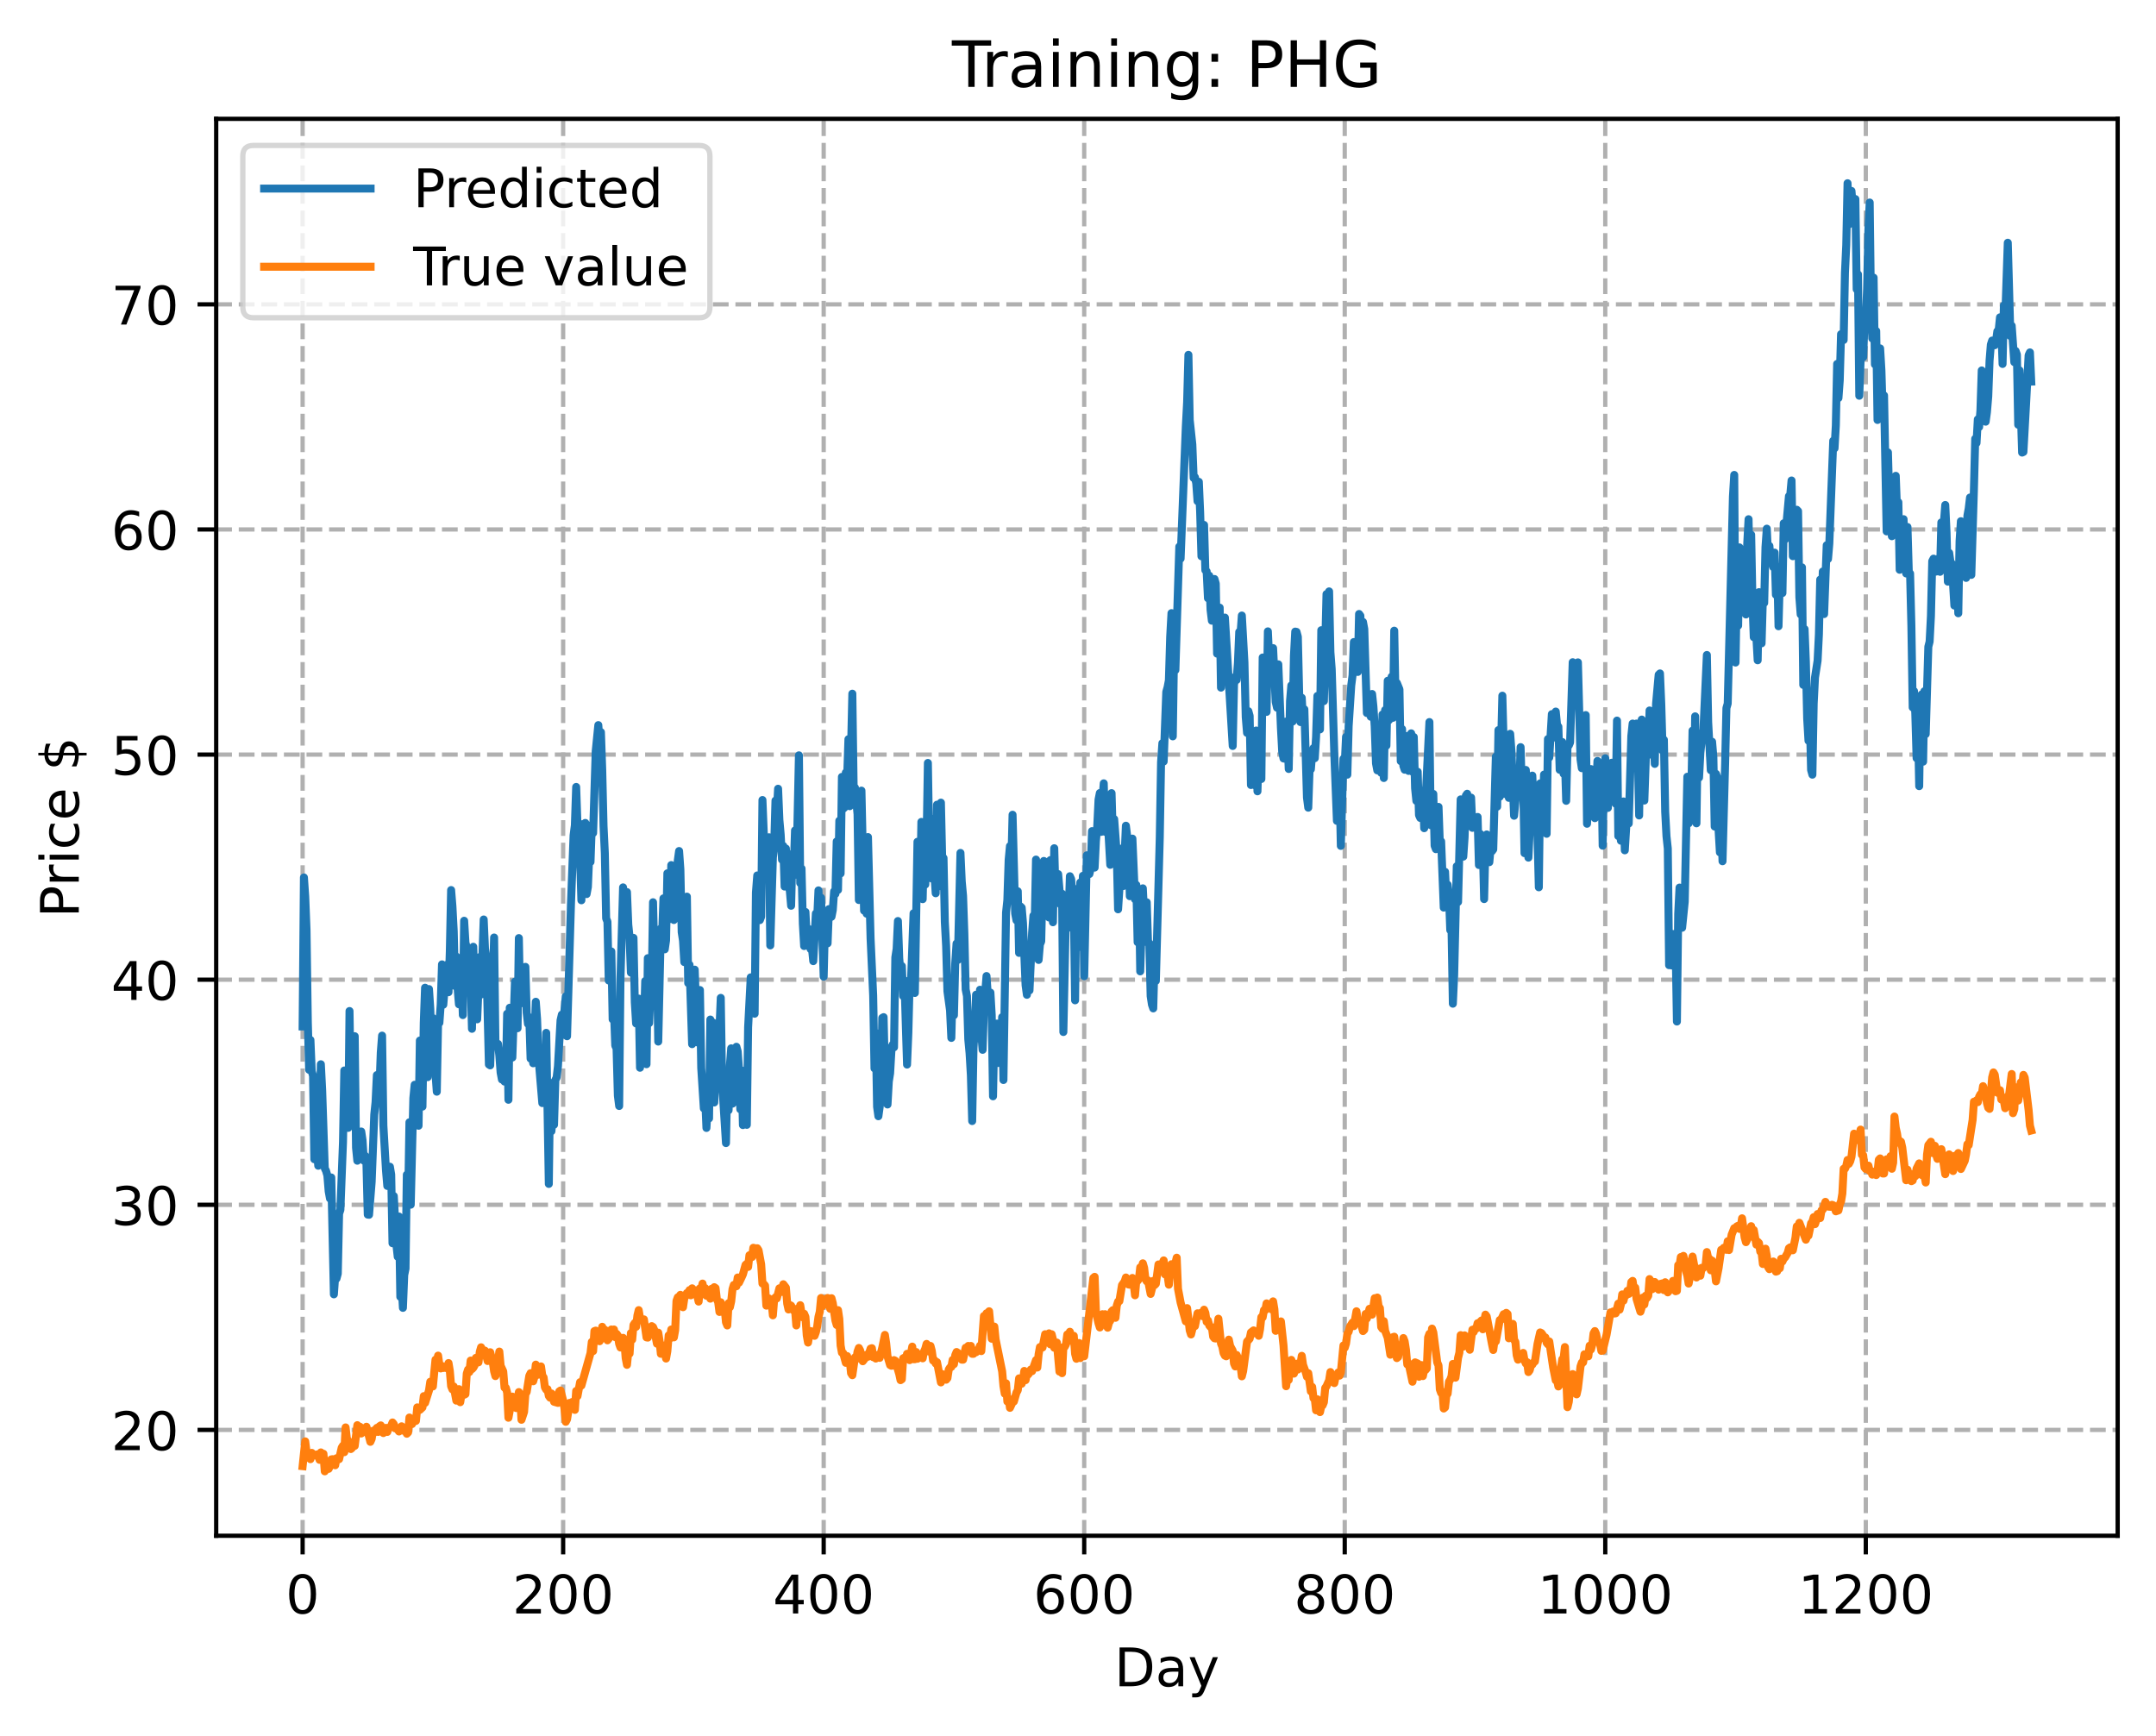 <?xml version="1.0" encoding="utf-8" standalone="no"?>
<!DOCTYPE svg PUBLIC "-//W3C//DTD SVG 1.1//EN"
  "http://www.w3.org/Graphics/SVG/1.1/DTD/svg11.dtd">
<!-- Created with matplotlib (https://matplotlib.org/) -->
<svg height="325.986pt" version="1.1" viewBox="0 0 404.923 325.986" width="404.923pt" xmlns="http://www.w3.org/2000/svg" xmlns:xlink="http://www.w3.org/1999/xlink">
 <defs>
  <style type="text/css">
*{stroke-linecap:butt;stroke-linejoin:round;}
  </style>
 </defs>
 <g id="figure_1">
  <g id="patch_1">
   <path d="M 0 325.986 
L 404.923 325.986 
L 404.923 0 
L 0 0 
z
" style="fill:#ffffff;"/>
  </g>
  <g id="axes_1">
   <g id="patch_2">
    <path d="M 40.603 288.43 
L 397.723 288.43 
L 397.723 22.318 
L 40.603 22.318 
z
" style="fill:#ffffff;"/>
   </g>
   <g id="matplotlib.axis_1">
    <g id="xtick_1">
     <g id="line2d_1">
      <path clip-path="url(#pcfff313745)" d="M 56.836 288.43 
L 56.836 22.318 
" style="fill:none;stroke:#b0b0b0;stroke-dasharray:2.96,1.28;stroke-dashoffset:0;stroke-width:0.8;"/>
     </g>
     <g id="line2d_2">
      <defs>
       <path d="M 0 0 
L 0 3.5 
" id="m4f729202ba" style="stroke:#000000;stroke-width:0.8;"/>
      </defs>
      <g>
       <use style="stroke:#000000;stroke-width:0.8;" x="56.836" xlink:href="#m4f729202ba" y="288.43"/>
      </g>
     </g>
     <g id="text_1">
      <!-- 0 -->
      <defs>
       <path d="M 31.781 66.406 
Q 24.172 66.406 20.328 58.906 
Q 16.5 51.422 16.5 36.375 
Q 16.5 21.391 20.328 13.891 
Q 24.172 6.391 31.781 6.391 
Q 39.453 6.391 43.281 13.891 
Q 47.125 21.391 47.125 36.375 
Q 47.125 51.422 43.281 58.906 
Q 39.453 66.406 31.781 66.406 
z
M 31.781 74.219 
Q 44.047 74.219 50.516 64.516 
Q 56.984 54.828 56.984 36.375 
Q 56.984 17.969 50.516 8.266 
Q 44.047 -1.422 31.781 -1.422 
Q 19.531 -1.422 13.062 8.266 
Q 6.594 17.969 6.594 36.375 
Q 6.594 54.828 13.062 64.516 
Q 19.531 74.219 31.781 74.219 
z
" id="DejaVuSans-48"/>
      </defs>
      <g transform="translate(53.655 303.029)scale(0.1 -0.1)">
       <use xlink:href="#DejaVuSans-48"/>
      </g>
     </g>
    </g>
    <g id="xtick_2">
     <g id="line2d_3">
      <path clip-path="url(#pcfff313745)" d="M 105.766 288.43 
L 105.766 22.318 
" style="fill:none;stroke:#b0b0b0;stroke-dasharray:2.96,1.28;stroke-dashoffset:0;stroke-width:0.8;"/>
     </g>
     <g id="line2d_4">
      <g>
       <use style="stroke:#000000;stroke-width:0.8;" x="105.766" xlink:href="#m4f729202ba" y="288.43"/>
      </g>
     </g>
     <g id="text_2">
      <!-- 200 -->
      <defs>
       <path d="M 19.188 8.297 
L 53.609 8.297 
L 53.609 0 
L 7.328 0 
L 7.328 8.297 
Q 12.938 14.109 22.625 23.891 
Q 32.328 33.688 34.812 36.531 
Q 39.547 41.844 41.422 45.531 
Q 43.312 49.219 43.312 52.781 
Q 43.312 58.594 39.234 62.25 
Q 35.156 65.922 28.609 65.922 
Q 23.969 65.922 18.812 64.312 
Q 13.672 62.703 7.812 59.422 
L 7.812 69.391 
Q 13.766 71.781 18.938 73 
Q 24.125 74.219 28.422 74.219 
Q 39.75 74.219 46.484 68.547 
Q 53.219 62.891 53.219 53.422 
Q 53.219 48.922 51.531 44.891 
Q 49.859 40.875 45.406 35.406 
Q 44.188 33.984 37.641 27.219 
Q 31.109 20.453 19.188 8.297 
z
" id="DejaVuSans-50"/>
      </defs>
      <g transform="translate(96.223 303.029)scale(0.1 -0.1)">
       <use xlink:href="#DejaVuSans-50"/>
       <use x="63.623" xlink:href="#DejaVuSans-48"/>
       <use x="127.246" xlink:href="#DejaVuSans-48"/>
      </g>
     </g>
    </g>
    <g id="xtick_3">
     <g id="line2d_5">
      <path clip-path="url(#pcfff313745)" d="M 154.697 288.43 
L 154.697 22.318 
" style="fill:none;stroke:#b0b0b0;stroke-dasharray:2.96,1.28;stroke-dashoffset:0;stroke-width:0.8;"/>
     </g>
     <g id="line2d_6">
      <g>
       <use style="stroke:#000000;stroke-width:0.8;" x="154.697" xlink:href="#m4f729202ba" y="288.43"/>
      </g>
     </g>
     <g id="text_3">
      <!-- 400 -->
      <defs>
       <path d="M 37.797 64.312 
L 12.891 25.391 
L 37.797 25.391 
z
M 35.203 72.906 
L 47.609 72.906 
L 47.609 25.391 
L 58.016 25.391 
L 58.016 17.188 
L 47.609 17.188 
L 47.609 0 
L 37.797 0 
L 37.797 17.188 
L 4.891 17.188 
L 4.891 26.703 
z
" id="DejaVuSans-52"/>
      </defs>
      <g transform="translate(145.153 303.029)scale(0.1 -0.1)">
       <use xlink:href="#DejaVuSans-52"/>
       <use x="63.623" xlink:href="#DejaVuSans-48"/>
       <use x="127.246" xlink:href="#DejaVuSans-48"/>
      </g>
     </g>
    </g>
    <g id="xtick_4">
     <g id="line2d_7">
      <path clip-path="url(#pcfff313745)" d="M 203.628 288.43 
L 203.628 22.318 
" style="fill:none;stroke:#b0b0b0;stroke-dasharray:2.96,1.28;stroke-dashoffset:0;stroke-width:0.8;"/>
     </g>
     <g id="line2d_8">
      <g>
       <use style="stroke:#000000;stroke-width:0.8;" x="203.628" xlink:href="#m4f729202ba" y="288.43"/>
      </g>
     </g>
     <g id="text_4">
      <!-- 600 -->
      <defs>
       <path d="M 33.016 40.375 
Q 26.375 40.375 22.484 35.828 
Q 18.609 31.297 18.609 23.391 
Q 18.609 15.531 22.484 10.953 
Q 26.375 6.391 33.016 6.391 
Q 39.656 6.391 43.531 10.953 
Q 47.406 15.531 47.406 23.391 
Q 47.406 31.297 43.531 35.828 
Q 39.656 40.375 33.016 40.375 
z
M 52.594 71.297 
L 52.594 62.312 
Q 48.875 64.062 45.094 64.984 
Q 41.312 65.922 37.594 65.922 
Q 27.828 65.922 22.672 59.328 
Q 17.531 52.734 16.797 39.406 
Q 19.672 43.656 24.016 45.922 
Q 28.375 48.188 33.594 48.188 
Q 44.578 48.188 50.953 41.516 
Q 57.328 34.859 57.328 23.391 
Q 57.328 12.156 50.688 5.359 
Q 44.047 -1.422 33.016 -1.422 
Q 20.359 -1.422 13.672 8.266 
Q 6.984 17.969 6.984 36.375 
Q 6.984 53.656 15.188 63.938 
Q 23.391 74.219 37.203 74.219 
Q 40.922 74.219 44.703 73.484 
Q 48.484 72.75 52.594 71.297 
z
" id="DejaVuSans-54"/>
      </defs>
      <g transform="translate(194.084 303.029)scale(0.1 -0.1)">
       <use xlink:href="#DejaVuSans-54"/>
       <use x="63.623" xlink:href="#DejaVuSans-48"/>
       <use x="127.246" xlink:href="#DejaVuSans-48"/>
      </g>
     </g>
    </g>
    <g id="xtick_5">
     <g id="line2d_9">
      <path clip-path="url(#pcfff313745)" d="M 252.558 288.43 
L 252.558 22.318 
" style="fill:none;stroke:#b0b0b0;stroke-dasharray:2.96,1.28;stroke-dashoffset:0;stroke-width:0.8;"/>
     </g>
     <g id="line2d_10">
      <g>
       <use style="stroke:#000000;stroke-width:0.8;" x="252.558" xlink:href="#m4f729202ba" y="288.43"/>
      </g>
     </g>
     <g id="text_5">
      <!-- 800 -->
      <defs>
       <path d="M 31.781 34.625 
Q 24.75 34.625 20.719 30.859 
Q 16.703 27.094 16.703 20.516 
Q 16.703 13.922 20.719 10.156 
Q 24.75 6.391 31.781 6.391 
Q 38.812 6.391 42.859 10.172 
Q 46.922 13.969 46.922 20.516 
Q 46.922 27.094 42.891 30.859 
Q 38.875 34.625 31.781 34.625 
z
M 21.922 38.812 
Q 15.578 40.375 12.031 44.719 
Q 8.5 49.078 8.5 55.328 
Q 8.5 64.062 14.719 69.141 
Q 20.953 74.219 31.781 74.219 
Q 42.672 74.219 48.875 69.141 
Q 55.078 64.062 55.078 55.328 
Q 55.078 49.078 51.531 44.719 
Q 48 40.375 41.703 38.812 
Q 48.828 37.156 52.797 32.312 
Q 56.781 27.484 56.781 20.516 
Q 56.781 9.906 50.312 4.234 
Q 43.844 -1.422 31.781 -1.422 
Q 19.734 -1.422 13.25 4.234 
Q 6.781 9.906 6.781 20.516 
Q 6.781 27.484 10.781 32.312 
Q 14.797 37.156 21.922 38.812 
z
M 18.312 54.391 
Q 18.312 48.734 21.844 45.562 
Q 25.391 42.391 31.781 42.391 
Q 38.141 42.391 41.719 45.562 
Q 45.312 48.734 45.312 54.391 
Q 45.312 60.062 41.719 63.234 
Q 38.141 66.406 31.781 66.406 
Q 25.391 66.406 21.844 63.234 
Q 18.312 60.062 18.312 54.391 
z
" id="DejaVuSans-56"/>
      </defs>
      <g transform="translate(243.015 303.029)scale(0.1 -0.1)">
       <use xlink:href="#DejaVuSans-56"/>
       <use x="63.623" xlink:href="#DejaVuSans-48"/>
       <use x="127.246" xlink:href="#DejaVuSans-48"/>
      </g>
     </g>
    </g>
    <g id="xtick_6">
     <g id="line2d_11">
      <path clip-path="url(#pcfff313745)" d="M 301.489 288.43 
L 301.489 22.318 
" style="fill:none;stroke:#b0b0b0;stroke-dasharray:2.96,1.28;stroke-dashoffset:0;stroke-width:0.8;"/>
     </g>
     <g id="line2d_12">
      <g>
       <use style="stroke:#000000;stroke-width:0.8;" x="301.489" xlink:href="#m4f729202ba" y="288.43"/>
      </g>
     </g>
     <g id="text_6">
      <!-- 1000 -->
      <defs>
       <path d="M 12.406 8.297 
L 28.516 8.297 
L 28.516 63.922 
L 10.984 60.406 
L 10.984 69.391 
L 28.422 72.906 
L 38.281 72.906 
L 38.281 8.297 
L 54.391 8.297 
L 54.391 0 
L 12.406 0 
z
" id="DejaVuSans-49"/>
      </defs>
      <g transform="translate(288.764 303.029)scale(0.1 -0.1)">
       <use xlink:href="#DejaVuSans-49"/>
       <use x="63.623" xlink:href="#DejaVuSans-48"/>
       <use x="127.246" xlink:href="#DejaVuSans-48"/>
       <use x="190.869" xlink:href="#DejaVuSans-48"/>
      </g>
     </g>
    </g>
    <g id="xtick_7">
     <g id="line2d_13">
      <path clip-path="url(#pcfff313745)" d="M 350.419 288.43 
L 350.419 22.318 
" style="fill:none;stroke:#b0b0b0;stroke-dasharray:2.96,1.28;stroke-dashoffset:0;stroke-width:0.8;"/>
     </g>
     <g id="line2d_14">
      <g>
       <use style="stroke:#000000;stroke-width:0.8;" x="350.419" xlink:href="#m4f729202ba" y="288.43"/>
      </g>
     </g>
     <g id="text_7">
      <!-- 1200 -->
      <g transform="translate(337.694 303.029)scale(0.1 -0.1)">
       <use xlink:href="#DejaVuSans-49"/>
       <use x="63.623" xlink:href="#DejaVuSans-50"/>
       <use x="127.246" xlink:href="#DejaVuSans-48"/>
       <use x="190.869" xlink:href="#DejaVuSans-48"/>
      </g>
     </g>
    </g>
    <g id="text_8">
     <!-- Day -->
     <defs>
      <path d="M 19.672 64.797 
L 19.672 8.109 
L 31.594 8.109 
Q 46.688 8.109 53.688 14.938 
Q 60.688 21.781 60.688 36.531 
Q 60.688 51.172 53.688 57.984 
Q 46.688 64.797 31.594 64.797 
z
M 9.812 72.906 
L 30.078 72.906 
Q 51.266 72.906 61.172 64.094 
Q 71.094 55.281 71.094 36.531 
Q 71.094 17.672 61.125 8.828 
Q 51.172 0 30.078 0 
L 9.812 0 
z
" id="DejaVuSans-68"/>
      <path d="M 34.281 27.484 
Q 23.391 27.484 19.188 25 
Q 14.984 22.516 14.984 16.5 
Q 14.984 11.719 18.141 8.906 
Q 21.297 6.109 26.703 6.109 
Q 34.188 6.109 38.703 11.406 
Q 43.219 16.703 43.219 25.484 
L 43.219 27.484 
z
M 52.203 31.203 
L 52.203 0 
L 43.219 0 
L 43.219 8.297 
Q 40.141 3.328 35.547 0.953 
Q 30.953 -1.422 24.312 -1.422 
Q 15.922 -1.422 10.953 3.297 
Q 6 8.016 6 15.922 
Q 6 25.141 12.172 29.828 
Q 18.359 34.516 30.609 34.516 
L 43.219 34.516 
L 43.219 35.406 
Q 43.219 41.609 39.141 45 
Q 35.062 48.391 27.688 48.391 
Q 23 48.391 18.547 47.266 
Q 14.109 46.141 10.016 43.891 
L 10.016 52.203 
Q 14.938 54.109 19.578 55.047 
Q 24.219 56 28.609 56 
Q 40.484 56 46.344 49.844 
Q 52.203 43.703 52.203 31.203 
z
" id="DejaVuSans-97"/>
      <path d="M 32.172 -5.078 
Q 28.375 -14.844 24.75 -17.812 
Q 21.141 -20.797 15.094 -20.797 
L 7.906 -20.797 
L 7.906 -13.281 
L 13.188 -13.281 
Q 16.891 -13.281 18.938 -11.516 
Q 21 -9.766 23.484 -3.219 
L 25.094 0.875 
L 2.984 54.688 
L 12.5 54.688 
L 29.594 11.922 
L 46.688 54.688 
L 56.203 54.688 
z
" id="DejaVuSans-121"/>
     </defs>
     <g transform="translate(209.29 316.707)scale(0.1 -0.1)">
      <use xlink:href="#DejaVuSans-68"/>
      <use x="77.002" xlink:href="#DejaVuSans-97"/>
      <use x="138.281" xlink:href="#DejaVuSans-121"/>
     </g>
    </g>
   </g>
   <g id="matplotlib.axis_2">
    <g id="ytick_1">
     <g id="line2d_15">
      <path clip-path="url(#pcfff313745)" d="M 40.603 268.555 
L 397.723 268.555 
" style="fill:none;stroke:#b0b0b0;stroke-dasharray:2.96,1.28;stroke-dashoffset:0;stroke-width:0.8;"/>
     </g>
     <g id="line2d_16">
      <defs>
       <path d="M 0 0 
L -3.5 0 
" id="mb8a25b4114" style="stroke:#000000;stroke-width:0.8;"/>
      </defs>
      <g>
       <use style="stroke:#000000;stroke-width:0.8;" x="40.603" xlink:href="#mb8a25b4114" y="268.555"/>
      </g>
     </g>
     <g id="text_9">
      <!-- 20 -->
      <g transform="translate(20.878 272.354)scale(0.1 -0.1)">
       <use xlink:href="#DejaVuSans-50"/>
       <use x="63.623" xlink:href="#DejaVuSans-48"/>
      </g>
     </g>
    </g>
    <g id="ytick_2">
     <g id="line2d_17">
      <path clip-path="url(#pcfff313745)" d="M 40.603 226.276 
L 397.723 226.276 
" style="fill:none;stroke:#b0b0b0;stroke-dasharray:2.96,1.28;stroke-dashoffset:0;stroke-width:0.8;"/>
     </g>
     <g id="line2d_18">
      <g>
       <use style="stroke:#000000;stroke-width:0.8;" x="40.603" xlink:href="#mb8a25b4114" y="226.276"/>
      </g>
     </g>
     <g id="text_10">
      <!-- 30 -->
      <defs>
       <path d="M 40.578 39.312 
Q 47.656 37.797 51.625 33 
Q 55.609 28.219 55.609 21.188 
Q 55.609 10.406 48.188 4.484 
Q 40.766 -1.422 27.094 -1.422 
Q 22.516 -1.422 17.656 -0.516 
Q 12.797 0.391 7.625 2.203 
L 7.625 11.719 
Q 11.719 9.328 16.594 8.109 
Q 21.484 6.891 26.812 6.891 
Q 36.078 6.891 40.938 10.547 
Q 45.797 14.203 45.797 21.188 
Q 45.797 27.641 41.281 31.266 
Q 36.766 34.906 28.719 34.906 
L 20.219 34.906 
L 20.219 43.016 
L 29.109 43.016 
Q 36.375 43.016 40.234 45.922 
Q 44.094 48.828 44.094 54.297 
Q 44.094 59.906 40.109 62.906 
Q 36.141 65.922 28.719 65.922 
Q 24.656 65.922 20.016 65.031 
Q 15.375 64.156 9.812 62.312 
L 9.812 71.094 
Q 15.438 72.656 20.344 73.438 
Q 25.25 74.219 29.594 74.219 
Q 40.828 74.219 47.359 69.109 
Q 53.906 64.016 53.906 55.328 
Q 53.906 49.266 50.438 45.094 
Q 46.969 40.922 40.578 39.312 
z
" id="DejaVuSans-51"/>
      </defs>
      <g transform="translate(20.878 230.075)scale(0.1 -0.1)">
       <use xlink:href="#DejaVuSans-51"/>
       <use x="63.623" xlink:href="#DejaVuSans-48"/>
      </g>
     </g>
    </g>
    <g id="ytick_3">
     <g id="line2d_19">
      <path clip-path="url(#pcfff313745)" d="M 40.603 183.997 
L 397.723 183.997 
" style="fill:none;stroke:#b0b0b0;stroke-dasharray:2.96,1.28;stroke-dashoffset:0;stroke-width:0.8;"/>
     </g>
     <g id="line2d_20">
      <g>
       <use style="stroke:#000000;stroke-width:0.8;" x="40.603" xlink:href="#mb8a25b4114" y="183.997"/>
      </g>
     </g>
     <g id="text_11">
      <!-- 40 -->
      <g transform="translate(20.878 187.796)scale(0.1 -0.1)">
       <use xlink:href="#DejaVuSans-52"/>
       <use x="63.623" xlink:href="#DejaVuSans-48"/>
      </g>
     </g>
    </g>
    <g id="ytick_4">
     <g id="line2d_21">
      <path clip-path="url(#pcfff313745)" d="M 40.603 141.718 
L 397.723 141.718 
" style="fill:none;stroke:#b0b0b0;stroke-dasharray:2.96,1.28;stroke-dashoffset:0;stroke-width:0.8;"/>
     </g>
     <g id="line2d_22">
      <g>
       <use style="stroke:#000000;stroke-width:0.8;" x="40.603" xlink:href="#mb8a25b4114" y="141.718"/>
      </g>
     </g>
     <g id="text_12">
      <!-- 50 -->
      <defs>
       <path d="M 10.797 72.906 
L 49.516 72.906 
L 49.516 64.594 
L 19.828 64.594 
L 19.828 46.734 
Q 21.969 47.469 24.109 47.828 
Q 26.266 48.188 28.422 48.188 
Q 40.625 48.188 47.75 41.5 
Q 54.891 34.812 54.891 23.391 
Q 54.891 11.625 47.562 5.094 
Q 40.234 -1.422 26.906 -1.422 
Q 22.312 -1.422 17.547 -0.641 
Q 12.797 0.141 7.719 1.703 
L 7.719 11.625 
Q 12.109 9.234 16.797 8.062 
Q 21.484 6.891 26.703 6.891 
Q 35.156 6.891 40.078 11.328 
Q 45.016 15.766 45.016 23.391 
Q 45.016 31 40.078 35.438 
Q 35.156 39.891 26.703 39.891 
Q 22.75 39.891 18.812 39.016 
Q 14.891 38.141 10.797 36.281 
z
" id="DejaVuSans-53"/>
      </defs>
      <g transform="translate(20.878 145.517)scale(0.1 -0.1)">
       <use xlink:href="#DejaVuSans-53"/>
       <use x="63.623" xlink:href="#DejaVuSans-48"/>
      </g>
     </g>
    </g>
    <g id="ytick_5">
     <g id="line2d_23">
      <path clip-path="url(#pcfff313745)" d="M 40.603 99.439 
L 397.723 99.439 
" style="fill:none;stroke:#b0b0b0;stroke-dasharray:2.96,1.28;stroke-dashoffset:0;stroke-width:0.8;"/>
     </g>
     <g id="line2d_24">
      <g>
       <use style="stroke:#000000;stroke-width:0.8;" x="40.603" xlink:href="#mb8a25b4114" y="99.439"/>
      </g>
     </g>
     <g id="text_13">
      <!-- 60 -->
      <g transform="translate(20.878 103.238)scale(0.1 -0.1)">
       <use xlink:href="#DejaVuSans-54"/>
       <use x="63.623" xlink:href="#DejaVuSans-48"/>
      </g>
     </g>
    </g>
    <g id="ytick_6">
     <g id="line2d_25">
      <path clip-path="url(#pcfff313745)" d="M 40.603 57.16 
L 397.723 57.16 
" style="fill:none;stroke:#b0b0b0;stroke-dasharray:2.96,1.28;stroke-dashoffset:0;stroke-width:0.8;"/>
     </g>
     <g id="line2d_26">
      <g>
       <use style="stroke:#000000;stroke-width:0.8;" x="40.603" xlink:href="#mb8a25b4114" y="57.16"/>
      </g>
     </g>
     <g id="text_14">
      <!-- 70 -->
      <defs>
       <path d="M 8.203 72.906 
L 55.078 72.906 
L 55.078 68.703 
L 28.609 0 
L 18.312 0 
L 43.219 64.594 
L 8.203 64.594 
z
" id="DejaVuSans-55"/>
      </defs>
      <g transform="translate(20.878 60.959)scale(0.1 -0.1)">
       <use xlink:href="#DejaVuSans-55"/>
       <use x="63.623" xlink:href="#DejaVuSans-48"/>
      </g>
     </g>
    </g>
    <g id="text_15">
     <!-- Price $ -->
     <defs>
      <path d="M 19.672 64.797 
L 19.672 37.406 
L 32.078 37.406 
Q 38.969 37.406 42.719 40.969 
Q 46.484 44.531 46.484 51.125 
Q 46.484 57.672 42.719 61.234 
Q 38.969 64.797 32.078 64.797 
z
M 9.812 72.906 
L 32.078 72.906 
Q 44.344 72.906 50.609 67.359 
Q 56.891 61.812 56.891 51.125 
Q 56.891 40.328 50.609 34.812 
Q 44.344 29.297 32.078 29.297 
L 19.672 29.297 
L 19.672 0 
L 9.812 0 
z
" id="DejaVuSans-80"/>
      <path d="M 41.109 46.297 
Q 39.594 47.172 37.812 47.578 
Q 36.031 48 33.891 48 
Q 26.266 48 22.188 43.047 
Q 18.109 38.094 18.109 28.812 
L 18.109 0 
L 9.078 0 
L 9.078 54.688 
L 18.109 54.688 
L 18.109 46.188 
Q 20.953 51.172 25.484 53.578 
Q 30.031 56 36.531 56 
Q 37.453 56 38.578 55.875 
Q 39.703 55.766 41.062 55.516 
z
" id="DejaVuSans-114"/>
      <path d="M 9.422 54.688 
L 18.406 54.688 
L 18.406 0 
L 9.422 0 
z
M 9.422 75.984 
L 18.406 75.984 
L 18.406 64.594 
L 9.422 64.594 
z
" id="DejaVuSans-105"/>
      <path d="M 48.781 52.594 
L 48.781 44.188 
Q 44.969 46.297 41.141 47.344 
Q 37.312 48.391 33.406 48.391 
Q 24.656 48.391 19.812 42.844 
Q 14.984 37.312 14.984 27.297 
Q 14.984 17.281 19.812 11.734 
Q 24.656 6.203 33.406 6.203 
Q 37.312 6.203 41.141 7.25 
Q 44.969 8.297 48.781 10.406 
L 48.781 2.094 
Q 45.016 0.344 40.984 -0.531 
Q 36.969 -1.422 32.422 -1.422 
Q 20.062 -1.422 12.781 6.344 
Q 5.516 14.109 5.516 27.297 
Q 5.516 40.672 12.859 48.328 
Q 20.219 56 33.016 56 
Q 37.156 56 41.109 55.141 
Q 45.062 54.297 48.781 52.594 
z
" id="DejaVuSans-99"/>
      <path d="M 56.203 29.594 
L 56.203 25.203 
L 14.891 25.203 
Q 15.484 15.922 20.484 11.062 
Q 25.484 6.203 34.422 6.203 
Q 39.594 6.203 44.453 7.469 
Q 49.312 8.734 54.109 11.281 
L 54.109 2.781 
Q 49.266 0.734 44.188 -0.344 
Q 39.109 -1.422 33.891 -1.422 
Q 20.797 -1.422 13.156 6.188 
Q 5.516 13.812 5.516 26.812 
Q 5.516 40.234 12.766 48.109 
Q 20.016 56 32.328 56 
Q 43.359 56 49.781 48.891 
Q 56.203 41.797 56.203 29.594 
z
M 47.219 32.234 
Q 47.125 39.594 43.094 43.984 
Q 39.062 48.391 32.422 48.391 
Q 24.906 48.391 20.391 44.141 
Q 15.875 39.891 15.188 32.172 
z
" id="DejaVuSans-101"/>
      <path id="DejaVuSans-32"/>
      <path d="M 33.797 -14.703 
L 28.906 -14.703 
L 28.859 0 
Q 23.734 0.094 18.609 1.188 
Q 13.484 2.297 8.297 4.5 
L 8.297 13.281 
Q 13.281 10.156 18.375 8.562 
Q 23.484 6.984 28.906 6.938 
L 28.906 29.203 
Q 18.109 30.953 13.203 35.156 
Q 8.297 39.359 8.297 46.688 
Q 8.297 54.641 13.625 59.219 
Q 18.953 63.812 28.906 64.5 
L 28.906 75.984 
L 33.797 75.984 
L 33.797 64.656 
Q 38.328 64.453 42.578 63.688 
Q 46.828 62.938 50.875 61.625 
L 50.875 53.078 
Q 46.828 55.125 42.547 56.25 
Q 38.281 57.375 33.797 57.562 
L 33.797 36.719 
Q 44.875 35.016 50.094 30.609 
Q 55.328 26.219 55.328 18.609 
Q 55.328 10.359 49.781 5.594 
Q 44.234 0.828 33.797 0.094 
z
M 28.906 37.594 
L 28.906 57.625 
Q 23.25 56.984 20.266 54.391 
Q 17.281 51.812 17.281 47.516 
Q 17.281 43.312 20.031 40.969 
Q 22.797 38.625 28.906 37.594 
z
M 33.797 28.219 
L 33.797 7.078 
Q 39.984 7.906 43.141 10.594 
Q 46.297 13.281 46.297 17.672 
Q 46.297 21.969 43.281 24.5 
Q 40.281 27.047 33.797 28.219 
z
" id="DejaVuSans-36"/>
     </defs>
     <g transform="translate(14.798 172.342)rotate(-90)scale(0.1 -0.1)">
      <use xlink:href="#DejaVuSans-80"/>
      <use x="58.553" xlink:href="#DejaVuSans-114"/>
      <use x="99.666" xlink:href="#DejaVuSans-105"/>
      <use x="127.449" xlink:href="#DejaVuSans-99"/>
      <use x="182.43" xlink:href="#DejaVuSans-101"/>
      <use x="243.953" xlink:href="#DejaVuSans-32"/>
      <use x="275.74" xlink:href="#DejaVuSans-36"/>
     </g>
    </g>
   </g>
   <g id="line2d_27">
    <path clip-path="url(#pcfff313745)" d="M 56.836 192.782 
L 57.081 164.8 
L 57.325 168.365 
L 57.57 174.678 
L 57.814 192.039 
L 58.059 200.924 
L 58.304 195.32 
L 58.548 201.195 
L 58.793 202.047 
L 59.038 217.721 
L 59.282 213.267 
L 59.772 218.94 
L 60.261 199.882 
L 60.506 204.731 
L 60.995 219.412 
L 61.24 219.923 
L 61.484 220.774 
L 61.729 223.753 
L 61.974 225.1 
L 62.218 221.146 
L 62.708 243.094 
L 62.952 239.614 
L 63.197 240.136 
L 63.441 239.21 
L 63.686 227.942 
L 63.931 227.232 
L 64.42 214.476 
L 64.665 201.053 
L 65.154 204.799 
L 65.399 211.828 
L 65.643 189.885 
L 65.888 205.352 
L 66.133 204.767 
L 66.377 205.798 
L 66.622 194.616 
L 66.867 215.541 
L 67.111 217.997 
L 67.356 213.645 
L 67.601 216.359 
L 67.845 212.51 
L 68.09 214.156 
L 68.335 217.983 
L 68.579 217.073 
L 68.824 218.576 
L 69.069 228.12 
L 69.313 228.151 
L 69.802 221.977 
L 70.292 209.327 
L 70.536 206.991 
L 70.781 201.913 
L 71.026 206.941 
L 71.27 204.291 
L 71.515 197.692 
L 71.76 194.505 
L 72.004 211.41 
L 72.494 219.828 
L 72.738 222.732 
L 73.228 219.124 
L 73.472 220.589 
L 73.717 233.497 
L 73.962 224.634 
L 74.451 233.781 
L 74.696 236.031 
L 74.94 228.484 
L 75.185 243.563 
L 75.429 241.3 
L 75.674 245.633 
L 75.919 239.464 
L 76.163 238.259 
L 76.408 220.623 
L 76.653 225.594 
L 76.897 210.777 
L 77.142 226.257 
L 77.631 206.251 
L 77.876 203.736 
L 78.121 207.599 
L 78.61 211.429 
L 78.855 195.426 
L 79.099 199.582 
L 79.344 207.838 
L 79.589 192.13 
L 79.833 185.506 
L 80.078 190.425 
L 80.323 202.306 
L 80.567 185.76 
L 80.812 189.467 
L 81.056 196.527 
L 81.301 191.208 
L 81.546 192.944 
L 81.79 201.585 
L 82.035 205.035 
L 82.28 191.885 
L 82.524 192.099 
L 82.769 188.681 
L 83.014 181.123 
L 83.258 188.697 
L 83.503 185.66 
L 83.748 184.856 
L 83.992 181.167 
L 84.237 186.349 
L 84.482 178.697 
L 84.726 167.165 
L 84.971 170.235 
L 85.216 174.891 
L 85.46 185.177 
L 85.705 179.651 
L 85.95 185.659 
L 86.194 188.62 
L 86.439 182.691 
L 86.684 183.268 
L 86.928 190.642 
L 87.173 172.931 
L 87.417 177.054 
L 87.662 177.946 
L 87.907 180.16 
L 88.151 184.942 
L 88.396 183.955 
L 88.641 193.222 
L 88.885 177.816 
L 89.13 186.437 
L 89.619 191.444 
L 90.109 179.744 
L 90.353 186.791 
L 90.843 172.693 
L 91.087 178.185 
L 91.332 180.018 
L 91.821 199.925 
L 92.066 200.088 
L 92.8 176.078 
L 93.044 195.574 
L 93.289 196.188 
L 93.534 196.061 
L 93.778 198.199 
L 94.023 201.445 
L 94.268 202.745 
L 94.512 198.263 
L 94.757 203.138 
L 95.002 202.928 
L 95.246 190.395 
L 95.491 206.551 
L 95.736 189.268 
L 95.98 190.438 
L 96.225 198.619 
L 96.714 184.367 
L 96.959 190.606 
L 97.204 193.114 
L 97.448 176.188 
L 97.693 188.509 
L 97.938 183.581 
L 98.182 181.825 
L 98.427 185.958 
L 98.672 181.59 
L 98.916 190.207 
L 99.161 192.298 
L 99.405 191.043 
L 99.65 198.825 
L 99.895 197.151 
L 100.139 199.695 
L 100.384 195.055 
L 100.629 188.142 
L 100.873 191.458 
L 101.118 198.43 
L 101.852 207.174 
L 102.097 203.564 
L 102.341 206.114 
L 102.586 193.983 
L 103.075 222.354 
L 103.32 203.377 
L 103.565 212.457 
L 103.809 209.271 
L 104.054 211.248 
L 104.299 202.856 
L 104.543 202.358 
L 104.788 200.281 
L 105.277 191.625 
L 105.522 190.553 
L 105.766 191.539 
L 106.011 189.769 
L 106.256 187.132 
L 106.5 194.621 
L 107.234 169.793 
L 107.724 156.899 
L 107.968 155.007 
L 108.213 147.799 
L 108.458 155.006 
L 108.702 156.822 
L 108.947 161.15 
L 109.192 169.084 
L 109.436 154.784 
L 109.681 157.95 
L 109.926 154.558 
L 110.17 167.919 
L 110.415 166.581 
L 110.66 160.663 
L 110.904 161.88 
L 111.149 154.901 
L 111.393 156.459 
L 111.883 141.075 
L 112.372 136.186 
L 112.617 139.592 
L 112.861 137.504 
L 113.106 144.605 
L 113.351 155.124 
L 113.595 160.229 
L 113.84 172.494 
L 114.085 173.1 
L 114.329 184.152 
L 114.819 178.692 
L 115.063 191.449 
L 115.308 189.759 
L 115.553 196.383 
L 115.797 196.89 
L 116.042 205.785 
L 116.287 207.719 
L 116.531 183.83 
L 117.02 166.661 
L 117.51 171.616 
L 117.754 167.545 
L 117.999 173.668 
L 118.244 176.032 
L 118.488 182.677 
L 118.733 182.552 
L 118.978 176.146 
L 119.222 188.246 
L 119.467 192.222 
L 119.956 187.549 
L 120.201 200.536 
L 120.446 195.269 
L 120.69 194.617 
L 120.935 193.07 
L 121.18 184.242 
L 121.424 199.872 
L 121.669 179.955 
L 121.914 192.154 
L 122.158 186.818 
L 122.403 184.864 
L 122.648 169.455 
L 122.892 179.686 
L 123.137 177.422 
L 123.381 180.375 
L 123.626 195.62 
L 124.115 174.376 
L 124.36 175.487 
L 124.605 168.726 
L 124.849 178.296 
L 125.094 176.627 
L 125.339 164.021 
L 125.583 172.702 
L 125.828 171.869 
L 126.073 162.473 
L 126.317 170.038 
L 126.562 172.792 
L 126.807 166.018 
L 127.051 168.853 
L 127.296 161.626 
L 127.541 159.834 
L 127.785 163.308 
L 128.03 175.061 
L 128.275 176.658 
L 128.519 180.695 
L 128.764 180.175 
L 129.008 168.399 
L 129.253 184.641 
L 129.498 181.191 
L 129.987 196.106 
L 130.232 191.154 
L 130.476 182.115 
L 130.966 195.77 
L 131.21 187.8 
L 131.455 185.942 
L 131.7 200.561 
L 132.189 208.168 
L 132.434 206.095 
L 132.678 211.842 
L 132.923 207.583 
L 133.168 210.06 
L 133.412 191.484 
L 133.657 199.422 
L 133.902 192.041 
L 134.146 207.059 
L 134.636 197.095 
L 134.88 199.084 
L 135.369 187.416 
L 135.614 203.107 
L 136.348 214.688 
L 136.593 202.738 
L 136.837 208.531 
L 137.082 200.093 
L 137.327 196.888 
L 137.571 207.279 
L 137.816 206.996 
L 138.061 203.138 
L 138.305 196.597 
L 138.55 197.478 
L 138.795 200.869 
L 139.039 208.341 
L 139.284 201.039 
L 139.529 211.306 
L 140.018 204.667 
L 140.263 211.26 
L 140.507 192.915 
L 140.996 183.558 
L 141.241 186.67 
L 141.486 183.485 
L 141.73 190.389 
L 141.975 167.619 
L 142.22 164.42 
L 142.464 170.458 
L 142.709 172.81 
L 142.954 172.175 
L 143.198 150.254 
L 143.688 162.573 
L 143.932 159.776 
L 144.422 157.251 
L 144.666 177.56 
L 145.156 161.073 
L 145.4 158.846 
L 145.645 150.359 
L 145.89 152.584 
L 146.134 148.136 
L 146.379 153.998 
L 146.624 156.765 
L 146.868 161.461 
L 147.113 158.88 
L 147.357 166.505 
L 147.602 159.371 
L 147.847 165.974 
L 148.091 166.424 
L 148.336 167.262 
L 148.581 170.112 
L 148.825 160.339 
L 149.07 163.425 
L 149.315 155.959 
L 149.559 164.292 
L 150.049 141.862 
L 150.293 165.856 
L 150.538 163.124 
L 150.783 173.506 
L 151.027 177.677 
L 151.272 171.273 
L 151.517 176.106 
L 151.761 177.667 
L 152.006 174.529 
L 152.251 178.26 
L 152.495 178.049 
L 152.74 180.512 
L 153.229 171.565 
L 153.474 172.507 
L 153.718 167.227 
L 153.963 174.234 
L 154.208 168.617 
L 154.697 183.431 
L 154.942 173.189 
L 155.186 171.929 
L 155.431 177.173 
L 155.676 170.744 
L 155.92 172.314 
L 156.165 172.177 
L 156.41 170.913 
L 156.654 167.415 
L 156.899 167.891 
L 157.144 158.029 
L 157.388 167.143 
L 157.633 154.142 
L 157.878 164.05 
L 158.122 145.91 
L 158.367 151.891 
L 158.612 151.662 
L 158.856 145.104 
L 159.101 146.143 
L 159.345 138.833 
L 159.59 151.412 
L 160.079 130.285 
L 160.324 147.93 
L 160.569 147.932 
L 161.058 152.913 
L 161.303 169.035 
L 161.547 160.765 
L 161.792 148.491 
L 162.281 171.028 
L 162.526 169.13 
L 162.771 171.605 
L 163.015 157.214 
L 163.505 176.236 
L 163.994 186.977 
L 164.239 200.651 
L 164.483 193.996 
L 164.728 207.869 
L 164.972 209.642 
L 165.217 207.89 
L 165.462 205.094 
L 165.706 191.173 
L 165.951 191.035 
L 166.196 201.4 
L 166.44 196.711 
L 166.685 207.437 
L 166.93 203.12 
L 167.174 201.565 
L 167.419 197.271 
L 167.664 196.191 
L 167.908 196.698 
L 168.153 179.814 
L 168.398 178.221 
L 168.642 172.981 
L 168.887 179.966 
L 169.132 182.763 
L 169.376 181.436 
L 169.621 187.071 
L 169.866 184.132 
L 170.355 199.94 
L 170.6 193.974 
L 170.844 184.321 
L 171.089 184.581 
L 171.578 171.522 
L 171.823 186.491 
L 172.312 158.097 
L 172.557 161.259 
L 172.801 168.236 
L 173.046 154.367 
L 173.291 168.875 
L 173.535 158.306 
L 173.78 166.125 
L 174.025 158.105 
L 174.269 143.292 
L 174.514 158.642 
L 174.759 159.63 
L 175.003 165.001 
L 175.248 153.809 
L 175.493 164.104 
L 175.737 167.766 
L 175.982 151.132 
L 176.471 166.429 
L 176.716 150.745 
L 176.96 161.588 
L 177.205 161.147 
L 177.45 173.15 
L 177.694 177.659 
L 177.939 186.163 
L 178.428 189.758 
L 178.673 194.934 
L 178.918 185.444 
L 179.162 190.68 
L 179.407 180.937 
L 179.652 177.204 
L 179.896 180.291 
L 180.386 160.188 
L 180.63 165.573 
L 180.875 168.267 
L 181.12 175.403 
L 181.364 185.834 
L 181.609 187.068 
L 181.854 195.192 
L 182.098 197.824 
L 182.343 201.956 
L 182.588 210.546 
L 182.832 196.857 
L 183.077 192.886 
L 183.321 186.815 
L 183.566 194.057 
L 183.811 195.033 
L 184.055 185.888 
L 184.3 194.177 
L 184.545 197.169 
L 184.789 189.557 
L 185.279 183.312 
L 185.523 186.891 
L 185.768 188.038 
L 186.013 186.416 
L 186.257 190.672 
L 186.502 205.899 
L 186.747 193.3 
L 186.991 194.976 
L 187.236 192.241 
L 187.481 199.641 
L 187.725 197.498 
L 187.97 199.637 
L 188.215 191.031 
L 188.459 202.839 
L 188.948 171.397 
L 189.193 169.051 
L 189.438 161.493 
L 189.682 158.901 
L 189.927 162.685 
L 190.172 153.019 
L 190.661 171.555 
L 190.906 172.856 
L 191.15 167.391 
L 191.395 178.966 
L 191.64 170.235 
L 191.884 170.467 
L 192.129 173.357 
L 192.618 185.049 
L 192.863 186.836 
L 193.108 180.96 
L 193.352 186.016 
L 193.842 175.203 
L 194.086 171.978 
L 194.331 173.302 
L 194.575 161.44 
L 194.82 178.423 
L 195.065 180.286 
L 195.309 177.388 
L 195.554 176.805 
L 195.799 165.921 
L 196.043 161.698 
L 196.288 161.868 
L 196.777 165.089 
L 197.022 172.321 
L 197.267 161.541 
L 197.511 164.087 
L 197.756 173.211 
L 198.001 159.31 
L 198.245 168.373 
L 198.49 168.677 
L 198.735 164.166 
L 199.224 169.901 
L 199.469 167.846 
L 199.713 193.824 
L 200.203 171.025 
L 200.447 174.363 
L 200.692 172.255 
L 200.936 164.567 
L 201.181 165.124 
L 201.426 169.115 
L 201.67 170.087 
L 201.915 187.874 
L 202.16 166.978 
L 202.404 177.953 
L 202.649 170.031 
L 202.894 165.743 
L 203.138 171.469 
L 203.383 164.491 
L 203.628 183.344 
L 204.117 160.636 
L 204.362 160.744 
L 204.606 164.151 
L 204.851 163.087 
L 205.096 156.095 
L 205.34 160.897 
L 205.585 162.946 
L 205.83 157.918 
L 206.074 155.228 
L 206.319 150.181 
L 206.563 148.938 
L 206.808 156.237 
L 207.053 150.186 
L 207.297 147.123 
L 207.542 156.227 
L 208.031 153.779 
L 208.521 162.425 
L 208.765 148.959 
L 209.01 157.601 
L 209.255 153.834 
L 209.744 160.31 
L 209.989 170.781 
L 210.723 159.351 
L 210.967 166.411 
L 211.457 155.08 
L 211.701 157.059 
L 211.946 157.881 
L 212.191 168.313 
L 212.68 157.504 
L 213.169 168.9 
L 213.414 166.198 
L 213.658 176.959 
L 213.903 167.026 
L 214.148 182.431 
L 214.637 166.84 
L 215.126 176.893 
L 215.371 169.461 
L 215.616 177.034 
L 215.86 177.142 
L 216.105 187.078 
L 216.35 188.681 
L 216.594 189.389 
L 216.839 180.311 
L 217.084 184.226 
L 217.573 166.371 
L 217.818 157.317 
L 218.062 143.143 
L 218.307 139.582 
L 218.551 143.024 
L 219.041 129.941 
L 219.285 129.078 
L 219.53 127.784 
L 219.775 119.61 
L 220.019 115.157 
L 220.264 138.297 
L 220.509 121.88 
L 220.753 125.847 
L 221.487 102.665 
L 221.732 104.922 
L 222.711 80.156 
L 222.955 75.553 
L 223.2 66.643 
L 223.445 78.881 
L 223.934 83.472 
L 224.179 89.769 
L 224.423 89.628 
L 224.668 90.76 
L 224.912 94.128 
L 225.157 90.492 
L 225.402 96.188 
L 225.646 104.474 
L 226.136 98.59 
L 226.38 107.095 
L 226.625 107.32 
L 226.87 112.354 
L 227.114 108.118 
L 227.359 114.543 
L 227.604 116.577 
L 227.848 110.215 
L 228.093 108.745 
L 228.338 109.621 
L 228.582 122.761 
L 228.827 114.839 
L 229.072 114.125 
L 229.316 129.145 
L 229.561 116.257 
L 229.806 121.875 
L 230.05 115.991 
L 231.518 140.104 
L 231.763 128.597 
L 232.007 127.088 
L 232.252 127.708 
L 232.497 124.493 
L 232.741 118.685 
L 232.986 119.058 
L 233.231 115.607 
L 233.72 124.407 
L 233.965 134.678 
L 234.209 137.649 
L 234.454 133.565 
L 234.699 134.452 
L 234.943 147.435 
L 235.188 137.793 
L 235.433 145.584 
L 235.677 147.489 
L 235.922 137.203 
L 236.167 148.616 
L 236.411 140.25 
L 236.656 145.613 
L 236.9 146.306 
L 237.145 123.488 
L 237.39 131.695 
L 237.634 130.282 
L 237.879 133.707 
L 238.124 118.579 
L 238.368 123.94 
L 238.613 124.581 
L 238.858 122.504 
L 239.102 121.726 
L 239.592 131.824 
L 239.836 132.913 
L 240.081 124.769 
L 240.57 136.658 
L 240.815 141.242 
L 241.06 142.451 
L 241.304 142.495 
L 241.549 135.522 
L 241.794 138.261 
L 242.038 144.422 
L 242.283 131.666 
L 242.527 128.735 
L 242.772 135.519 
L 243.017 123.155 
L 243.261 118.625 
L 243.506 118.677 
L 243.751 119.597 
L 243.995 130.108 
L 244.24 135.615 
L 244.485 131.05 
L 244.729 135.651 
L 244.974 133.214 
L 245.463 149.801 
L 245.708 151.692 
L 245.953 144.476 
L 246.197 144.486 
L 246.442 141.421 
L 246.687 140.509 
L 246.931 142.4 
L 247.176 138.39 
L 247.421 130.706 
L 247.91 136.992 
L 248.155 118.36 
L 248.399 131.706 
L 248.644 131.675 
L 249.133 111.577 
L 249.378 118.061 
L 249.622 111.074 
L 249.867 122.494 
L 250.112 125.683 
L 250.601 141.641 
L 251.09 154.171 
L 251.335 147.345 
L 251.58 147.48 
L 251.824 158.869 
L 252.314 142.511 
L 252.558 143.597 
L 252.803 138.388 
L 253.048 145.493 
L 253.292 136.381 
L 253.782 128.736 
L 254.026 126.827 
L 254.271 120.581 
L 254.515 125.021 
L 254.76 125.848 
L 255.005 126.199 
L 255.249 115.315 
L 255.494 115.644 
L 255.739 121.628 
L 255.983 116.808 
L 256.228 118.14 
L 256.717 133.918 
L 256.962 130.307 
L 257.207 133.869 
L 257.451 134.613 
L 257.696 130.339 
L 257.941 132.684 
L 258.185 136.403 
L 258.43 143.382 
L 258.675 144.687 
L 258.919 143.353 
L 259.164 138.189 
L 259.409 145.148 
L 259.653 134.184 
L 259.898 146.119 
L 260.143 133.359 
L 260.387 140.043 
L 260.632 127.854 
L 260.876 135.246 
L 261.121 134.798 
L 261.366 127.096 
L 261.61 134.815 
L 261.855 118.449 
L 262.1 131.366 
L 262.344 128.262 
L 262.834 129.47 
L 263.078 142.954 
L 263.323 136.921 
L 263.568 143.841 
L 263.812 144.56 
L 264.057 142.591 
L 264.302 138.234 
L 264.546 144.785 
L 265.036 137.73 
L 265.28 144.946 
L 265.525 138.417 
L 265.77 148.04 
L 266.014 150.426 
L 266.259 144.949 
L 266.503 153.087 
L 266.748 153.624 
L 266.993 152.181 
L 267.237 148.511 
L 267.482 155.546 
L 268.461 135.612 
L 268.705 154.977 
L 268.95 153.006 
L 269.195 149.107 
L 269.439 158.837 
L 269.684 159.486 
L 269.929 152.597 
L 270.173 151.546 
L 270.418 158.423 
L 270.663 158.019 
L 271.152 170.458 
L 271.397 163.734 
L 271.641 168.523 
L 271.886 166.167 
L 272.131 168.195 
L 272.375 174.687 
L 272.62 174.678 
L 272.864 188.507 
L 273.109 183.146 
L 273.598 162.683 
L 273.843 169.398 
L 274.332 150.134 
L 274.577 159.605 
L 274.822 160.888 
L 275.066 157.284 
L 275.311 149.421 
L 275.556 149.078 
L 276.045 154.232 
L 276.29 149.802 
L 276.534 155.48 
L 276.779 154.115 
L 277.024 154.941 
L 277.268 153.801 
L 277.513 153.436 
L 277.758 162.46 
L 278.002 156.612 
L 278.491 159.033 
L 278.736 168.862 
L 278.981 158.691 
L 279.225 156.72 
L 279.715 161.929 
L 279.959 159.166 
L 280.204 159.868 
L 280.449 159.529 
L 280.938 142.098 
L 281.183 151.508 
L 281.427 137.123 
L 281.672 149.636 
L 282.161 130.66 
L 282.651 149.119 
L 282.895 139.8 
L 283.14 141.292 
L 283.385 149.847 
L 283.629 137.821 
L 283.874 141.138 
L 284.363 153.209 
L 285.097 145.252 
L 285.342 147.975 
L 285.586 140.323 
L 285.831 148.692 
L 286.076 147.302 
L 286.32 160.235 
L 286.565 144.606 
L 286.81 148.646 
L 287.054 161.072 
L 287.788 145.671 
L 288.033 151.544 
L 288.278 152.577 
L 288.522 147.823 
L 289.012 166.646 
L 289.256 147.136 
L 289.501 154.247 
L 289.746 153.455 
L 289.99 145.477 
L 290.235 146.035 
L 290.479 156.595 
L 290.724 138.798 
L 290.969 142.275 
L 291.458 134.12 
L 291.703 138.554 
L 291.947 134.891 
L 292.192 133.641 
L 292.437 136.215 
L 292.681 136.48 
L 292.926 144.578 
L 293.171 140.703 
L 293.415 139.359 
L 293.66 145.314 
L 293.905 142.493 
L 294.149 150.405 
L 294.394 140.26 
L 294.639 140.012 
L 294.883 139.44 
L 295.373 124.373 
L 295.617 125.673 
L 295.862 131.287 
L 296.106 129.463 
L 296.351 124.401 
L 296.84 142.599 
L 297.085 144.277 
L 297.33 138.841 
L 297.574 143.877 
L 297.819 134.303 
L 298.064 154.712 
L 298.553 145.564 
L 298.798 144.443 
L 299.287 149.592 
L 299.532 153.66 
L 300.021 142.911 
L 300.266 149.241 
L 300.755 143.674 
L 301 158.831 
L 301.244 145.061 
L 301.489 142.409 
L 301.734 150.89 
L 301.978 151.735 
L 302.223 144.935 
L 302.467 146.882 
L 302.712 143.249 
L 302.957 149.444 
L 303.201 145.892 
L 303.446 150.965 
L 303.691 135.338 
L 303.935 157.023 
L 304.18 153.898 
L 304.425 157.9 
L 304.914 150.524 
L 305.159 159.701 
L 305.648 151.596 
L 305.893 154.667 
L 306.382 138.245 
L 306.627 135.895 
L 307.116 143.129 
L 307.361 135.891 
L 307.605 141.098 
L 307.85 153.156 
L 308.094 136.571 
L 308.339 135.146 
L 308.584 147.866 
L 308.828 150.354 
L 309.318 136.267 
L 309.562 141.803 
L 309.807 133.439 
L 310.052 134.639 
L 310.296 133.791 
L 310.541 136.78 
L 310.786 143.465 
L 311.03 132.156 
L 311.52 126.72 
L 311.764 126.479 
L 312.009 132.285 
L 312.254 140.977 
L 312.498 138.939 
L 312.743 152.444 
L 312.988 157.073 
L 313.232 159.361 
L 313.477 181.271 
L 313.722 176.572 
L 313.966 181.329 
L 314.211 175.416 
L 314.455 180.741 
L 314.7 177.54 
L 314.945 191.857 
L 315.189 171.634 
L 315.434 166.7 
L 315.679 167.26 
L 315.923 174.244 
L 316.413 169.355 
L 316.902 145.883 
L 317.147 154.636 
L 317.391 146.69 
L 317.636 149.211 
L 317.881 137.215 
L 318.125 152.147 
L 318.37 134.537 
L 318.615 154.63 
L 318.859 137.73 
L 319.104 146.048 
L 319.349 141.404 
L 319.593 139.047 
L 319.838 138.985 
L 320.572 123.013 
L 320.816 135.628 
L 321.306 144.656 
L 321.55 139.301 
L 321.795 142.213 
L 322.04 155.237 
L 322.284 145.343 
L 322.529 146.078 
L 322.774 155.953 
L 323.018 160.088 
L 323.263 152.294 
L 323.508 161.752 
L 323.997 143.486 
L 324.242 132.989 
L 324.486 132.142 
L 325.465 93.267 
L 325.71 89.197 
L 325.954 124.433 
L 326.199 110.081 
L 326.443 117.505 
L 326.688 102.807 
L 326.933 103.642 
L 327.177 111.552 
L 327.422 106.318 
L 327.667 108.989 
L 327.911 115.405 
L 328.156 102.05 
L 328.401 97.516 
L 328.645 110.171 
L 328.89 100.424 
L 329.135 113.06 
L 329.379 119.678 
L 329.624 115.297 
L 330.113 124.012 
L 330.358 111.214 
L 330.847 120.827 
L 331.092 112.176 
L 331.337 113.241 
L 331.581 102.763 
L 331.826 99.293 
L 332.07 104.718 
L 332.315 102.527 
L 332.56 105.475 
L 332.804 105.639 
L 333.049 106.527 
L 333.294 103.791 
L 333.538 111.707 
L 333.783 106.425 
L 334.028 117.616 
L 334.272 108.603 
L 334.517 107.063 
L 334.762 111.383 
L 335.006 98.281 
L 335.251 101.32 
L 335.985 93.179 
L 336.23 92.994 
L 336.474 90.244 
L 336.719 104.46 
L 336.964 100.628 
L 337.208 99.093 
L 337.453 95.739 
L 337.698 95.99 
L 337.942 112.159 
L 338.187 115.398 
L 338.431 106.553 
L 338.676 128.633 
L 338.921 118.152 
L 339.165 124.302 
L 339.41 134.958 
L 339.655 139.119 
L 339.899 134.622 
L 340.144 144.608 
L 340.389 145.492 
L 340.633 132.089 
L 340.878 127.245 
L 341.367 124.08 
L 341.612 119.133 
L 341.857 108.858 
L 342.101 114.17 
L 342.346 107.335 
L 342.591 115.327 
L 343.08 102.395 
L 343.325 104.982 
L 343.569 102.084 
L 344.303 82.785 
L 344.548 84.207 
L 344.792 79.921 
L 345.037 68.349 
L 345.282 74.765 
L 345.526 71.453 
L 345.771 62.758 
L 346.016 62.769 
L 346.26 63.857 
L 346.505 51.207 
L 346.75 46.025 
L 346.994 34.414 
L 347.239 42.155 
L 347.484 39.947 
L 347.728 35.854 
L 347.973 38.646 
L 348.218 39.471 
L 348.462 37.385 
L 348.707 54.334 
L 348.952 51.512 
L 349.196 74.326 
L 349.441 67.703 
L 349.686 66.02 
L 349.93 67.082 
L 350.175 60.289 
L 350.419 60.194 
L 350.664 54.198 
L 350.909 43.199 
L 351.153 38.038 
L 351.398 57.95 
L 351.643 63.578 
L 351.887 52.145 
L 352.132 68.448 
L 352.377 62.169 
L 352.621 78.872 
L 352.866 66.982 
L 353.111 65.432 
L 353.355 69.585 
L 353.6 77.819 
L 353.845 74.267 
L 354.334 99.801 
L 354.579 84.963 
L 354.823 93.879 
L 355.068 93.512 
L 355.313 100.706 
L 355.557 91.027 
L 355.802 97.385 
L 356.046 89.368 
L 356.291 96.023 
L 356.536 94.323 
L 356.78 107.009 
L 357.025 100.586 
L 357.27 103.334 
L 357.514 97.509 
L 357.759 105.303 
L 358.004 107.702 
L 358.248 98.977 
L 358.493 107.37 
L 358.738 107.709 
L 358.982 117.573 
L 359.227 132.865 
L 359.472 129.787 
L 359.716 133.971 
L 359.961 142.397 
L 360.206 135.853 
L 360.45 147.65 
L 360.695 130.755 
L 360.94 130.406 
L 361.184 143.05 
L 361.429 129.82 
L 361.674 137.875 
L 362.163 121.463 
L 362.407 120.502 
L 362.652 115.697 
L 362.897 105.386 
L 363.141 104.921 
L 363.386 106.672 
L 363.631 107.349 
L 363.875 105.006 
L 364.12 104.948 
L 364.365 107.394 
L 364.609 98.116 
L 364.854 98.456 
L 365.099 97.987 
L 365.343 94.842 
L 365.588 100.069 
L 365.833 109.239 
L 366.077 103.835 
L 366.322 105.57 
L 366.567 105.822 
L 367.056 113.732 
L 367.301 106.898 
L 367.545 108.006 
L 367.79 115.18 
L 368.034 101.574 
L 368.279 97.891 
L 368.524 99.358 
L 369.013 106.483 
L 369.258 108.537 
L 369.502 96.859 
L 369.747 95.51 
L 369.992 93.44 
L 370.236 107.971 
L 370.726 91.932 
L 370.97 82.398 
L 371.215 83.209 
L 371.46 78.756 
L 371.704 80.196 
L 371.949 77.075 
L 372.194 69.576 
L 372.438 77.454 
L 372.683 77.401 
L 372.928 79.196 
L 373.172 77.395 
L 373.417 74.459 
L 373.662 67.747 
L 373.906 64.72 
L 374.151 63.964 
L 374.395 64.637 
L 374.64 64.838 
L 374.885 63.979 
L 375.129 62.207 
L 375.374 62.032 
L 375.619 59.6 
L 375.863 61.426 
L 376.108 68.355 
L 376.353 57.359 
L 376.597 59.969 
L 377.087 45.59 
L 377.576 63.113 
L 377.821 61.177 
L 378.31 68.018 
L 378.555 65.914 
L 378.799 66.6 
L 379.044 79.773 
L 379.289 69.555 
L 379.778 84.998 
L 380.022 84.883 
L 380.512 76.017 
L 381.001 66.708 
L 381.246 66.187 
L 381.49 71.669 
L 381.49 71.669 
" style="fill:none;stroke:#1f77b4;stroke-linecap:square;stroke-width:1.5;"/>
   </g>
   <g id="line2d_28">
    <path clip-path="url(#pcfff313745)" d="M 56.836 275.362 
L 57.325 270.711 
L 57.57 272.656 
L 57.814 272.783 
L 58.059 273.755 
L 58.304 274.051 
L 58.548 272.867 
L 58.793 273.248 
L 59.038 273.205 
L 59.282 273.375 
L 59.527 273.163 
L 59.772 273.29 
L 60.016 274.178 
L 60.261 272.783 
L 60.506 274.262 
L 60.75 273.036 
L 60.995 276.334 
L 61.24 275.193 
L 61.484 275.869 
L 61.729 275.869 
L 61.974 275.362 
L 62.218 274.093 
L 62.463 274.051 
L 62.708 274.939 
L 62.952 275.193 
L 63.197 273.882 
L 63.686 274.051 
L 64.175 271.895 
L 64.42 271.514 
L 64.665 272.74 
L 64.909 268.09 
L 65.154 270.246 
L 65.643 270.965 
L 65.888 272.149 
L 66.133 271.937 
L 66.377 271.43 
L 66.622 271.557 
L 67.111 267.667 
L 67.356 268.386 
L 67.601 267.963 
L 67.845 269.231 
L 68.09 269.02 
L 68.335 268.301 
L 68.579 268.893 
L 68.824 267.963 
L 69.313 269.823 
L 69.558 270.796 
L 69.802 270.246 
L 70.047 268.724 
L 70.292 269.062 
L 70.536 268.47 
L 70.781 268.174 
L 71.026 268.935 
L 71.27 267.878 
L 71.515 267.709 
L 71.76 268.682 
L 72.004 269.147 
L 72.249 268.808 
L 72.494 268.174 
L 72.738 268.935 
L 72.983 268.259 
L 73.472 267.794 
L 73.717 267.16 
L 73.962 267.456 
L 74.206 268.259 
L 74.451 268.174 
L 74.94 268.851 
L 75.429 267.878 
L 75.674 268.47 
L 75.919 268.766 
L 76.163 268.132 
L 76.408 269.274 
L 76.653 269.02 
L 76.897 266.229 
L 77.142 266.483 
L 77.387 267.456 
L 77.631 266.483 
L 77.876 266.948 
L 78.121 266.864 
L 78.365 264.327 
L 78.61 264.707 
L 78.855 264.792 
L 79.344 264.327 
L 79.589 262.213 
L 79.833 263.481 
L 80.567 261.156 
L 80.812 259.507 
L 81.056 259.718 
L 81.301 260.395 
L 81.79 255.364 
L 82.035 255.829 
L 82.28 254.603 
L 82.524 256.336 
L 82.769 257.013 
L 83.014 256.548 
L 83.258 256.928 
L 83.503 256.801 
L 83.748 256.928 
L 83.992 256.801 
L 84.237 255.998 
L 84.482 257.478 
L 84.726 260.353 
L 84.971 260.945 
L 85.216 260.395 
L 85.705 263.059 
L 85.95 261.41 
L 86.194 260.902 
L 86.439 263.354 
L 86.684 261.832 
L 86.928 261.283 
L 87.173 261.959 
L 87.417 261.832 
L 87.662 257.985 
L 87.907 257.224 
L 88.151 257.689 
L 88.396 255.533 
L 88.641 257.139 
L 88.885 256.886 
L 89.13 256.463 
L 89.375 255.026 
L 89.619 255.66 
L 89.864 255.871 
L 90.109 253.884 
L 90.353 253.038 
L 90.598 254.18 
L 90.843 253.588 
L 91.087 253.673 
L 91.577 255.617 
L 91.821 255.491 
L 92.066 253.969 
L 92.555 255.871 
L 92.8 257.562 
L 93.044 258.45 
L 93.289 257.9 
L 93.778 253.842 
L 94.023 256.505 
L 94.512 257.562 
L 94.757 260.606 
L 95.002 260.649 
L 95.246 261.536 
L 95.491 266.272 
L 96.225 262.298 
L 96.47 262.932 
L 96.714 263.143 
L 96.959 264.454 
L 97.448 261.452 
L 97.693 262.382 
L 97.938 266.652 
L 98.427 265.172 
L 98.672 261.832 
L 98.916 261.452 
L 99.405 258.408 
L 99.65 257.9 
L 99.895 258.957 
L 100.139 259.423 
L 100.384 258.577 
L 100.629 256.294 
L 100.873 258.239 
L 101.363 257.393 
L 101.607 256.632 
L 101.852 258.366 
L 102.097 258.704 
L 102.341 260.564 
L 102.586 260.987 
L 102.831 260.902 
L 103.075 262.171 
L 103.32 262.509 
L 103.565 261.706 
L 103.809 261.959 
L 104.054 263.27 
L 104.788 263.481 
L 105.032 261.325 
L 105.277 261.156 
L 105.766 263.059 
L 106.011 264.538 
L 106.256 267.033 
L 106.5 266.568 
L 106.99 263.481 
L 107.234 264.538 
L 107.479 263.312 
L 107.724 263.439 
L 107.968 264.792 
L 108.213 261.241 
L 108.458 262.213 
L 108.947 259.592 
L 109.192 260.226 
L 110.904 254.138 
L 111.149 252.024 
L 111.393 253.757 
L 111.638 249.994 
L 111.883 249.91 
L 112.127 250.798 
L 112.372 251.051 
L 112.617 251.897 
L 112.861 251.39 
L 113.106 249.191 
L 113.351 250.798 
L 113.595 249.741 
L 114.085 251.728 
L 114.329 251.432 
L 114.574 250.206 
L 114.819 249.698 
L 115.063 250.375 
L 115.308 249.698 
L 115.553 251.136 
L 115.797 250.502 
L 116.042 250.84 
L 116.287 252.404 
L 116.531 253.081 
L 117.02 251.263 
L 117.265 252.024 
L 117.51 255.068 
L 117.754 256.336 
L 117.999 253.926 
L 118.244 254.222 
L 118.488 250.375 
L 118.733 251.601 
L 118.978 248.853 
L 119.222 248.472 
L 119.467 249.191 
L 119.712 247.077 
L 119.956 246.062 
L 120.201 247.584 
L 120.69 248.049 
L 120.935 247.796 
L 121.424 251.178 
L 121.669 251.22 
L 121.914 250.163 
L 122.158 249.741 
L 122.403 249.064 
L 122.648 249.233 
L 122.892 249.825 
L 123.381 252.362 
L 123.626 250.29 
L 123.871 251.812 
L 124.115 254.264 
L 124.36 252.785 
L 124.605 252.7 
L 125.094 255.152 
L 125.339 253.757 
L 125.583 250.798 
L 125.828 251.39 
L 126.073 249.698 
L 126.317 249.825 
L 126.562 251.178 
L 126.807 249.825 
L 127.051 244.329 
L 127.296 243.652 
L 127.541 243.526 
L 127.785 243.187 
L 128.275 245.513 
L 128.519 243.864 
L 129.008 242.849 
L 129.253 242.807 
L 129.498 242.3 
L 129.742 243.272 
L 129.987 241.961 
L 130.232 242.807 
L 130.476 242.342 
L 130.721 242.342 
L 131.21 244.456 
L 131.455 241.961 
L 131.7 242.257 
L 131.944 241.073 
L 132.189 242.891 
L 132.434 241.919 
L 132.678 243.357 
L 132.923 242.807 
L 133.168 242.722 
L 133.412 243.906 
L 133.657 242.046 
L 133.902 242.342 
L 134.146 241.75 
L 134.391 241.919 
L 134.636 244.033 
L 134.88 244.54 
L 135.125 246.401 
L 135.369 244.583 
L 135.614 246.189 
L 135.859 246.485 
L 136.103 245.766 
L 136.348 248.345 
L 136.593 248.937 
L 136.837 244.752 
L 137.082 245.513 
L 137.327 244.413 
L 137.571 242.13 
L 137.816 241.327 
L 138.061 241.369 
L 138.305 241.581 
L 138.55 239.932 
L 138.795 240.904 
L 139.284 239.89 
L 139.529 239.34 
L 140.018 237.564 
L 140.263 237.353 
L 140.507 237.945 
L 140.752 235.746 
L 140.996 236.127 
L 141.241 236.085 
L 141.486 234.351 
L 141.975 234.478 
L 142.22 234.436 
L 142.464 234.816 
L 142.954 237.437 
L 143.198 241.073 
L 143.443 241.158 
L 143.688 241.454 
L 143.932 245.217 
L 144.177 244.329 
L 144.422 243.864 
L 144.666 245.301 
L 144.911 244.583 
L 145.156 247.035 
L 145.4 243.991 
L 145.645 243.652 
L 145.89 243.864 
L 146.379 241.961 
L 146.624 242.553 
L 146.868 242.638 
L 147.113 241.2 
L 147.602 241.834 
L 147.847 244.836 
L 148.091 245.936 
L 148.336 245.09 
L 148.581 245.217 
L 149.07 246.147 
L 149.315 245.893 
L 149.559 248.937 
L 149.804 245.766 
L 150.049 246.908 
L 150.293 245.132 
L 150.538 246.654 
L 150.783 247.415 
L 151.027 246.739 
L 151.272 247.331 
L 151.517 250.798 
L 151.761 252.151 
L 152.006 250.629 
L 152.251 249.994 
L 152.495 250.206 
L 152.984 250.882 
L 153.229 250.206 
L 153.474 249.149 
L 153.718 247.331 
L 153.963 246.358 
L 154.208 243.779 
L 154.452 245.301 
L 155.186 244.54 
L 155.431 243.779 
L 155.92 245.809 
L 156.165 243.822 
L 156.41 244.752 
L 156.899 248.007 
L 157.144 248.853 
L 157.388 246.062 
L 157.633 247.711 
L 157.878 252.7 
L 158.122 254.053 
L 158.367 254.138 
L 158.856 255.956 
L 159.101 254.687 
L 159.345 255.575 
L 159.59 255.448 
L 159.835 257.9 
L 160.079 258.281 
L 160.569 254.941 
L 160.813 255.279 
L 161.058 253.842 
L 161.303 253.165 
L 161.547 253.63 
L 162.037 255.66 
L 162.526 255.026 
L 162.771 254.434 
L 163.015 254.814 
L 163.505 253.292 
L 163.749 253.208 
L 163.994 254.899 
L 164.239 254.814 
L 164.483 255.152 
L 164.972 254.434 
L 165.217 255.026 
L 165.706 253.081 
L 166.196 250.713 
L 166.44 252.32 
L 166.685 254.73 
L 167.174 256.378 
L 167.419 256.505 
L 167.664 256.463 
L 167.908 255.448 
L 168.153 255.575 
L 168.887 258.07 
L 169.132 259.211 
L 169.376 259.042 
L 169.621 255.11 
L 169.866 254.983 
L 170.11 255.279 
L 170.355 254.264 
L 170.844 255.448 
L 171.333 252.912 
L 171.578 255.279 
L 171.823 255.279 
L 172.067 253.926 
L 172.312 255.195 
L 172.557 254.349 
L 173.291 255.11 
L 173.535 253.842 
L 173.78 253.292 
L 174.025 252.404 
L 174.269 253.377 
L 174.514 253.842 
L 174.759 252.785 
L 175.003 253.715 
L 175.248 255.533 
L 175.493 255.448 
L 175.737 256.082 
L 175.982 255.829 
L 176.716 259.634 
L 176.96 258.07 
L 177.205 258.704 
L 177.45 258.281 
L 177.694 259.127 
L 177.939 258.831 
L 178.184 257.224 
L 178.428 256.844 
L 178.673 256.717 
L 178.918 255.406 
L 179.162 256.209 
L 179.407 254.518 
L 179.652 253.926 
L 179.896 254.095 
L 180.386 255.068 
L 180.63 255.364 
L 180.875 255.364 
L 181.364 253.123 
L 181.609 253.208 
L 181.854 252.785 
L 182.098 253.165 
L 182.343 252.785 
L 182.588 254.264 
L 182.832 254.264 
L 183.077 253.884 
L 183.321 253.969 
L 183.566 253.546 
L 183.811 253.461 
L 184.055 252.742 
L 184.3 253.757 
L 184.789 247.162 
L 185.034 248.303 
L 185.279 246.654 
L 185.523 247.88 
L 185.768 246.274 
L 186.257 251.432 
L 186.747 249.149 
L 186.991 251.559 
L 188.215 257.562 
L 188.459 260.31 
L 188.704 261.748 
L 188.948 259.803 
L 189.193 263.228 
L 189.438 262.678 
L 189.682 264.411 
L 190.172 263.354 
L 190.416 263.228 
L 190.906 261.536 
L 191.15 261.114 
L 191.395 258.873 
L 191.64 259 
L 191.884 259.888 
L 192.129 259.253 
L 192.374 257.478 
L 192.618 259.211 
L 192.863 258.07 
L 193.108 258.154 
L 193.352 257.816 
L 193.597 257.224 
L 193.842 257.52 
L 194.575 255.448 
L 194.82 256.844 
L 195.065 254.349 
L 195.309 252.996 
L 195.554 252.912 
L 195.799 253.081 
L 196.288 250.586 
L 196.777 250.882 
L 197.022 250.417 
L 197.267 252.489 
L 197.511 250.586 
L 197.756 251.559 
L 198.001 253.123 
L 198.245 253.123 
L 198.49 252.151 
L 198.979 257.605 
L 199.224 255.491 
L 199.469 257.9 
L 199.713 252.996 
L 199.958 252.954 
L 200.203 252.489 
L 200.447 250.629 
L 200.692 251.305 
L 200.936 250.121 
L 201.181 251.812 
L 201.426 251.009 
L 201.67 250.882 
L 201.915 254.264 
L 202.16 255.195 
L 202.404 254.73 
L 202.649 252.235 
L 202.894 255.068 
L 203.138 252.531 
L 203.628 254.73 
L 205.096 242.173 
L 205.34 240.016 
L 205.585 239.805 
L 205.83 246.443 
L 206.319 248.557 
L 206.563 249.318 
L 206.808 248.726 
L 207.053 246.823 
L 207.297 247.88 
L 207.542 246.823 
L 208.031 249.36 
L 208.276 248.43 
L 208.521 248.049 
L 208.765 246.316 
L 209.01 246.062 
L 209.255 246.527 
L 209.499 247.5 
L 209.744 245.217 
L 209.989 244.456 
L 210.233 244.371 
L 210.723 241.369 
L 211.212 240.693 
L 211.457 239.932 
L 211.946 241.243 
L 212.191 241.285 
L 212.435 240.397 
L 212.68 240.016 
L 212.924 241.116 
L 213.169 243.272 
L 213.414 240.524 
L 213.658 240.566 
L 213.903 240.228 
L 214.148 238.029 
L 214.392 238.283 
L 214.637 237.268 
L 214.882 238.114 
L 215.126 240.228 
L 215.371 240.651 
L 215.616 240.482 
L 216.105 243.018 
L 216.35 242.046 
L 216.594 240.566 
L 216.839 241.369 
L 217.084 241.116 
L 217.573 237.48 
L 217.818 237.945 
L 218.062 237.903 
L 218.551 236.719 
L 218.796 239.34 
L 219.041 238.368 
L 219.285 239.551 
L 219.53 241.285 
L 219.775 238.748 
L 220.019 237.437 
L 220.509 238.283 
L 220.998 236.211 
L 221.243 242.046 
L 221.732 244.625 
L 222.711 248.176 
L 222.955 245.682 
L 223.445 249.867 
L 223.689 250.629 
L 224.179 248.684 
L 224.423 249.064 
L 224.912 246.654 
L 225.157 246.739 
L 225.646 246.527 
L 225.891 247.204 
L 226.136 245.978 
L 226.38 246.57 
L 226.625 248.261 
L 226.87 248.007 
L 227.114 248.937 
L 227.359 249.233 
L 227.604 249.276 
L 227.848 251.051 
L 228.093 251.347 
L 228.338 251.39 
L 228.827 247.669 
L 229.316 252.32 
L 229.561 252.912 
L 229.806 254.138 
L 230.05 254.603 
L 230.295 254.73 
L 230.539 252.573 
L 230.784 251.601 
L 231.029 252.785 
L 231.518 253.673 
L 231.763 256.082 
L 232.007 256.632 
L 232.252 254.476 
L 232.497 255.026 
L 232.741 255.956 
L 232.986 256.421 
L 233.231 258.492 
L 233.475 257.52 
L 234.209 251.981 
L 234.699 251.432 
L 234.943 250.248 
L 235.433 249.867 
L 235.677 250.417 
L 235.922 250.333 
L 236.167 250.121 
L 236.411 250.882 
L 236.656 249.614 
L 236.9 247.373 
L 237.145 247.415 
L 237.39 246.062 
L 237.634 246.062 
L 237.879 244.794 
L 238.368 245.09 
L 238.613 245.005 
L 238.858 245.936 
L 239.102 244.413 
L 239.347 245.893 
L 239.592 249.952 
L 239.836 249.318 
L 240.326 249.741 
L 240.57 248.176 
L 241.06 252.7 
L 241.549 260.353 
L 241.794 258.577 
L 242.038 259.169 
L 242.283 255.702 
L 242.527 255.406 
L 242.772 256.209 
L 243.017 257.985 
L 243.506 256.125 
L 243.751 257.224 
L 243.995 256.463 
L 244.24 256.252 
L 244.485 254.645 
L 244.729 256.336 
L 245.219 257.689 
L 245.463 258.577 
L 245.708 257.9 
L 246.197 261.325 
L 246.442 260.48 
L 246.687 262.593 
L 246.931 262.72 
L 247.176 264.877 
L 247.421 262.805 
L 247.665 264.919 
L 247.91 265.215 
L 248.155 264.116 
L 248.399 263.946 
L 248.644 263.354 
L 248.888 260.691 
L 249.133 260.353 
L 249.622 259.253 
L 249.867 257.689 
L 250.601 259.761 
L 250.846 258.577 
L 251.09 258.366 
L 251.335 257.774 
L 251.58 258.366 
L 251.824 257.774 
L 252.314 252.7 
L 252.558 253.123 
L 252.803 252.32 
L 253.048 250.502 
L 253.292 250.121 
L 253.537 249.149 
L 254.026 248.388 
L 254.271 249.064 
L 254.76 246.274 
L 255.005 248.007 
L 255.249 248.388 
L 255.494 248.176 
L 255.983 249.994 
L 256.228 249.741 
L 256.473 246.781 
L 256.717 247.627 
L 257.207 245.809 
L 257.696 246.908 
L 258.185 243.822 
L 258.43 243.948 
L 258.675 243.695 
L 258.919 245.344 
L 259.164 245.682 
L 259.409 249.233 
L 259.653 249.572 
L 259.898 248.134 
L 260.143 249.952 
L 260.632 251.263 
L 261.121 254.434 
L 261.61 251.136 
L 261.855 251.051 
L 262.344 255.068 
L 262.589 254.856 
L 262.834 252.827 
L 263.078 252.573 
L 263.323 253.461 
L 263.568 251.305 
L 263.812 251.939 
L 264.057 253.503 
L 264.302 256.252 
L 264.546 256.04 
L 265.28 259.507 
L 265.77 255.871 
L 266.259 256.082 
L 266.503 258.577 
L 266.993 256.378 
L 267.237 258.45 
L 267.482 257.224 
L 267.727 257.309 
L 267.971 257.013 
L 268.216 251.178 
L 268.461 250.502 
L 268.705 252.32 
L 268.95 249.529 
L 269.195 250.248 
L 269.684 253.969 
L 269.929 255.871 
L 270.173 256.463 
L 270.418 260.945 
L 270.663 261.621 
L 270.907 261.41 
L 271.152 264.538 
L 271.397 264.327 
L 271.641 262.128 
L 271.886 261.748 
L 272.131 259.507 
L 272.375 259.127 
L 272.62 258.45 
L 272.864 256.167 
L 273.109 256.717 
L 273.354 258.746 
L 273.843 255.026 
L 274.088 254.053 
L 274.332 250.755 
L 274.822 252.912 
L 275.066 250.798 
L 275.556 252.404 
L 275.8 251.939 
L 276.045 253.503 
L 276.534 249.741 
L 276.779 250.163 
L 277.024 249.529 
L 277.268 249.529 
L 277.513 248.515 
L 277.758 248.895 
L 278.002 248.261 
L 278.247 248.007 
L 278.491 249.656 
L 278.981 246.908 
L 279.225 247.246 
L 280.204 252.404 
L 280.449 253.546 
L 280.693 251.728 
L 280.938 251.939 
L 281.672 247.923 
L 281.917 247.88 
L 282.406 246.823 
L 282.651 246.823 
L 282.895 246.57 
L 283.14 246.781 
L 283.385 251.347 
L 283.629 249.614 
L 283.874 248.811 
L 284.118 248.641 
L 284.363 251.643 
L 284.608 252.024 
L 284.852 254.518 
L 285.097 255.364 
L 285.831 255.026 
L 286.076 254.095 
L 286.32 255.491 
L 286.565 256.082 
L 286.81 255.829 
L 287.054 257.689 
L 287.299 257.351 
L 287.544 256.336 
L 287.788 256.294 
L 288.033 255.871 
L 288.278 255.702 
L 288.767 252.404 
L 289.256 250.248 
L 289.501 250.375 
L 289.746 250.713 
L 289.99 251.347 
L 290.235 251.178 
L 290.479 252.193 
L 290.724 252.489 
L 290.969 251.939 
L 291.703 256.844 
L 292.192 259.253 
L 292.437 259.211 
L 292.681 260.395 
L 292.926 260.099 
L 293.171 256.844 
L 293.415 255.279 
L 293.66 255.195 
L 293.905 252.996 
L 294.394 264.285 
L 294.639 263.27 
L 295.128 258.45 
L 295.373 258.07 
L 295.617 258.831 
L 295.862 261.029 
L 296.106 261.875 
L 296.351 260.775 
L 296.84 256.632 
L 297.085 255.913 
L 297.33 255.871 
L 297.574 254.349 
L 297.819 254.434 
L 298.308 254.73 
L 298.553 252.742 
L 298.798 253.461 
L 299.042 252.531 
L 299.287 250.417 
L 299.532 249.994 
L 299.776 250.544 
L 300.021 251.855 
L 300.51 252.404 
L 300.755 253.715 
L 301 253.673 
L 301.734 250.671 
L 302.467 246.485 
L 302.712 246.781 
L 302.957 246.316 
L 303.201 246.697 
L 303.446 246.654 
L 303.935 244.836 
L 304.18 245.978 
L 304.425 245.005 
L 304.669 243.103 
L 304.914 244.287 
L 305.159 243.272 
L 305.403 243.272 
L 305.648 242.426 
L 305.893 243.018 
L 306.137 242.765 
L 306.382 240.778 
L 306.627 240.566 
L 306.871 242.257 
L 307.116 241.834 
L 307.361 243.948 
L 308.094 246.358 
L 308.339 245.513 
L 308.584 243.695 
L 308.828 245.005 
L 309.073 243.357 
L 309.318 243.779 
L 309.562 243.357 
L 309.807 240.228 
L 310.052 240.608 
L 310.296 242.13 
L 310.541 241.708 
L 310.786 240.778 
L 311.03 241.75 
L 311.275 241.581 
L 311.52 242.215 
L 311.764 241.158 
L 312.254 241.031 
L 312.498 242.3 
L 312.743 240.82 
L 313.232 242.722 
L 313.477 242.426 
L 313.722 241.665 
L 313.966 241.285 
L 314.211 240.566 
L 314.455 241.834 
L 314.7 242.511 
L 314.945 242.426 
L 315.189 237.607 
L 315.434 237.691 
L 315.679 236.085 
L 315.923 237.015 
L 316.168 235.873 
L 316.413 237.015 
L 316.657 238.706 
L 316.902 239.594 
L 317.147 241.073 
L 317.391 239.805 
L 317.636 237.142 
L 317.881 236 
L 318.615 239.932 
L 318.859 238.748 
L 319.104 238.283 
L 319.349 239.594 
L 319.593 238.114 
L 319.838 238.198 
L 320.327 237.691 
L 320.572 235.154 
L 320.816 236.296 
L 321.061 236.423 
L 321.306 238.579 
L 321.55 236.761 
L 321.795 238.368 
L 322.04 238.494 
L 322.284 240.651 
L 322.774 238.156 
L 323.263 234.732 
L 323.508 234.647 
L 323.752 234.351 
L 323.997 234.351 
L 324.242 234.732 
L 324.486 233.125 
L 324.731 234.774 
L 325.22 231.899 
L 325.71 230.673 
L 325.954 230.673 
L 326.199 230.335 
L 326.443 230.208 
L 326.688 230.8 
L 326.933 230.504 
L 327.177 228.813 
L 327.667 232.406 
L 327.911 233.294 
L 328.156 232.787 
L 328.89 230.292 
L 329.135 232.279 
L 329.379 231.011 
L 329.869 233.759 
L 330.113 233.21 
L 330.358 233.463 
L 330.603 235.07 
L 330.847 235.239 
L 331.092 237.395 
L 331.581 234.52 
L 331.826 235.873 
L 332.07 237.987 
L 332.315 238.368 
L 332.56 238.156 
L 332.804 237.311 
L 333.049 236.93 
L 333.538 238.833 
L 333.783 238.748 
L 334.028 237.691 
L 334.272 238.198 
L 334.517 236.423 
L 334.762 236.93 
L 335.006 236.38 
L 335.251 236.169 
L 335.74 235.324 
L 335.985 234.436 
L 336.23 234.267 
L 336.474 234.816 
L 336.719 234.816 
L 337.208 232.449 
L 337.453 230.335 
L 337.698 230.377 
L 337.942 229.658 
L 339.165 232.829 
L 339.41 232.195 
L 339.655 232.068 
L 340.144 229.743 
L 340.389 229.447 
L 340.633 228.601 
L 340.878 229.912 
L 341.123 229.193 
L 341.367 228.009 
L 341.857 228.77 
L 342.101 227.333 
L 342.346 227.164 
L 342.835 225.726 
L 343.325 226.614 
L 343.814 226.656 
L 344.058 226.276 
L 344.303 226.36 
L 344.548 226.783 
L 344.792 227.502 
L 345.282 227.333 
L 345.526 226.191 
L 345.771 225.642 
L 346.016 224.162 
L 346.26 219.511 
L 346.505 219.511 
L 346.75 218.962 
L 346.994 217.862 
L 347.239 218.581 
L 347.484 218.116 
L 347.728 217.27 
L 348.218 212.916 
L 348.462 213.719 
L 348.707 213.592 
L 348.952 214.142 
L 349.196 213.677 
L 349.441 212.155 
L 349.686 216.89 
L 349.93 216.974 
L 350.175 219.258 
L 350.419 219.553 
L 350.664 219.427 
L 350.909 218.919 
L 351.153 219.934 
L 351.398 219.934 
L 351.643 220.61 
L 352.132 220.019 
L 352.377 220.695 
L 352.621 220.103 
L 352.866 217.82 
L 353.111 217.566 
L 353.355 218.581 
L 353.6 220.399 
L 353.845 220.399 
L 354.089 218.116 
L 354.334 217.735 
L 354.579 218.666 
L 354.823 218.581 
L 355.068 217.144 
L 355.313 219.511 
L 355.557 218.37 
L 355.802 209.702 
L 356.046 211.816 
L 356.291 212.916 
L 356.536 214.607 
L 356.78 214.269 
L 357.025 214.438 
L 357.27 215.537 
L 358.004 221.667 
L 358.248 219.68 
L 358.493 220.822 
L 358.738 220.441 
L 358.982 221.837 
L 359.227 221.71 
L 359.472 220.568 
L 359.716 220.906 
L 359.961 219.469 
L 360.45 218.496 
L 360.695 218.919 
L 360.94 220.695 
L 361.184 219.469 
L 361.674 222.09 
L 361.918 216.848 
L 362.163 215.072 
L 362.652 214.438 
L 362.897 216.552 
L 363.141 216.213 
L 363.386 215.199 
L 363.631 216.89 
L 363.875 217.651 
L 364.365 215.917 
L 364.609 215.833 
L 365.099 218.962 
L 365.343 220.526 
L 365.588 219.215 
L 365.833 218.835 
L 366.077 216.805 
L 366.322 217.27 
L 366.567 219.046 
L 366.811 219.934 
L 367.056 217.101 
L 367.301 217.313 
L 367.79 216.552 
L 368.034 217.27 
L 368.279 219.553 
L 369.013 217.989 
L 369.258 216.763 
L 369.502 214.903 
L 369.747 215.072 
L 370.236 211.901 
L 370.481 210.337 
L 370.726 206.912 
L 370.97 207.166 
L 371.215 206.658 
L 371.46 206.997 
L 371.704 205.982 
L 371.949 205.517 
L 372.194 205.559 
L 372.438 203.995 
L 372.683 204.925 
L 372.928 205.348 
L 373.172 207.166 
L 373.417 208.054 
L 373.662 208.265 
L 374.151 202.346 
L 374.395 201.416 
L 374.64 201.839 
L 375.129 205.221 
L 375.374 204.883 
L 375.619 204.756 
L 375.863 206.489 
L 376.108 206.193 
L 376.353 206.785 
L 376.597 208.138 
L 376.842 207.8 
L 377.087 205.897 
L 377.331 205.644 
L 377.821 201.712 
L 378.065 209.068 
L 378.31 208.35 
L 378.555 204.206 
L 378.799 205.052 
L 379.044 206.701 
L 379.289 205.348 
L 379.533 203.276 
L 379.778 204.037 
L 380.022 201.881 
L 380.267 202.388 
L 381.001 208.519 
L 381.246 211.394 
L 381.49 212.324 
L 381.49 212.324 
" style="fill:none;stroke:#ff7f0e;stroke-linecap:square;stroke-width:1.5;"/>
   </g>
   <g id="patch_3">
    <path d="M 40.603 288.43 
L 40.603 22.318 
" style="fill:none;stroke:#000000;stroke-linecap:square;stroke-linejoin:miter;stroke-width:0.8;"/>
   </g>
   <g id="patch_4">
    <path d="M 397.723 288.43 
L 397.723 22.318 
" style="fill:none;stroke:#000000;stroke-linecap:square;stroke-linejoin:miter;stroke-width:0.8;"/>
   </g>
   <g id="patch_5">
    <path d="M 40.603 288.43 
L 397.723 288.43 
" style="fill:none;stroke:#000000;stroke-linecap:square;stroke-linejoin:miter;stroke-width:0.8;"/>
   </g>
   <g id="patch_6">
    <path d="M 40.603 22.318 
L 397.723 22.318 
" style="fill:none;stroke:#000000;stroke-linecap:square;stroke-linejoin:miter;stroke-width:0.8;"/>
   </g>
   <g id="text_16">
    <!-- Training: PHG -->
    <defs>
     <path d="M -0.297 72.906 
L 61.375 72.906 
L 61.375 64.594 
L 35.5 64.594 
L 35.5 0 
L 25.594 0 
L 25.594 64.594 
L -0.297 64.594 
z
" id="DejaVuSans-84"/>
     <path d="M 54.891 33.016 
L 54.891 0 
L 45.906 0 
L 45.906 32.719 
Q 45.906 40.484 42.875 44.328 
Q 39.844 48.188 33.797 48.188 
Q 26.516 48.188 22.312 43.547 
Q 18.109 38.922 18.109 30.906 
L 18.109 0 
L 9.078 0 
L 9.078 54.688 
L 18.109 54.688 
L 18.109 46.188 
Q 21.344 51.125 25.703 53.562 
Q 30.078 56 35.797 56 
Q 45.219 56 50.047 50.172 
Q 54.891 44.344 54.891 33.016 
z
" id="DejaVuSans-110"/>
     <path d="M 45.406 27.984 
Q 45.406 37.75 41.375 43.109 
Q 37.359 48.484 30.078 48.484 
Q 22.859 48.484 18.828 43.109 
Q 14.797 37.75 14.797 27.984 
Q 14.797 18.266 18.828 12.891 
Q 22.859 7.516 30.078 7.516 
Q 37.359 7.516 41.375 12.891 
Q 45.406 18.266 45.406 27.984 
z
M 54.391 6.781 
Q 54.391 -7.172 48.188 -13.984 
Q 42 -20.797 29.203 -20.797 
Q 24.469 -20.797 20.266 -20.094 
Q 16.062 -19.391 12.109 -17.922 
L 12.109 -9.188 
Q 16.062 -11.328 19.922 -12.344 
Q 23.781 -13.375 27.781 -13.375 
Q 36.625 -13.375 41.016 -8.766 
Q 45.406 -4.156 45.406 5.172 
L 45.406 9.625 
Q 42.625 4.781 38.281 2.391 
Q 33.938 0 27.875 0 
Q 17.828 0 11.672 7.656 
Q 5.516 15.328 5.516 27.984 
Q 5.516 40.672 11.672 48.328 
Q 17.828 56 27.875 56 
Q 33.938 56 38.281 53.609 
Q 42.625 51.219 45.406 46.391 
L 45.406 54.688 
L 54.391 54.688 
z
" id="DejaVuSans-103"/>
     <path d="M 11.719 12.406 
L 22.016 12.406 
L 22.016 0 
L 11.719 0 
z
M 11.719 51.703 
L 22.016 51.703 
L 22.016 39.312 
L 11.719 39.312 
z
" id="DejaVuSans-58"/>
     <path d="M 9.812 72.906 
L 19.672 72.906 
L 19.672 43.016 
L 55.516 43.016 
L 55.516 72.906 
L 65.375 72.906 
L 65.375 0 
L 55.516 0 
L 55.516 34.719 
L 19.672 34.719 
L 19.672 0 
L 9.812 0 
z
" id="DejaVuSans-72"/>
     <path d="M 59.516 10.406 
L 59.516 29.984 
L 43.406 29.984 
L 43.406 38.094 
L 69.281 38.094 
L 69.281 6.781 
Q 63.578 2.734 56.688 0.656 
Q 49.812 -1.422 42 -1.422 
Q 24.906 -1.422 15.25 8.562 
Q 5.609 18.562 5.609 36.375 
Q 5.609 54.25 15.25 64.234 
Q 24.906 74.219 42 74.219 
Q 49.125 74.219 55.547 72.453 
Q 61.969 70.703 67.391 67.281 
L 67.391 56.781 
Q 61.922 61.422 55.766 63.766 
Q 49.609 66.109 42.828 66.109 
Q 29.438 66.109 22.719 58.641 
Q 16.016 51.172 16.016 36.375 
Q 16.016 21.625 22.719 14.156 
Q 29.438 6.688 42.828 6.688 
Q 48.047 6.688 52.141 7.594 
Q 56.25 8.5 59.516 10.406 
z
" id="DejaVuSans-71"/>
    </defs>
    <g transform="translate(178.785 16.318)scale(0.12 -0.12)">
     <use xlink:href="#DejaVuSans-84"/>
     <use x="46.334" xlink:href="#DejaVuSans-114"/>
     <use x="87.447" xlink:href="#DejaVuSans-97"/>
     <use x="148.727" xlink:href="#DejaVuSans-105"/>
     <use x="176.51" xlink:href="#DejaVuSans-110"/>
     <use x="239.889" xlink:href="#DejaVuSans-105"/>
     <use x="267.672" xlink:href="#DejaVuSans-110"/>
     <use x="331.051" xlink:href="#DejaVuSans-103"/>
     <use x="394.527" xlink:href="#DejaVuSans-58"/>
     <use x="428.219" xlink:href="#DejaVuSans-32"/>
     <use x="460.006" xlink:href="#DejaVuSans-80"/>
     <use x="520.309" xlink:href="#DejaVuSans-72"/>
     <use x="595.504" xlink:href="#DejaVuSans-71"/>
    </g>
   </g>
   <g id="legend_1">
    <g id="patch_7">
     <path d="M 47.603 59.674 
L 131.331 59.674 
Q 133.331 59.674 133.331 57.674 
L 133.331 29.318 
Q 133.331 27.318 131.331 27.318 
L 47.603 27.318 
Q 45.603 27.318 45.603 29.318 
L 45.603 57.674 
Q 45.603 59.674 47.603 59.674 
z
" style="fill:#ffffff;opacity:0.8;stroke:#cccccc;stroke-linejoin:miter;"/>
    </g>
    <g id="line2d_29">
     <path d="M 49.603 35.417 
L 69.603 35.417 
" style="fill:none;stroke:#1f77b4;stroke-linecap:square;stroke-width:1.5;"/>
    </g>
    <g id="line2d_30"/>
    <g id="text_17">
     <!-- Predicted -->
     <defs>
      <path d="M 45.406 46.391 
L 45.406 75.984 
L 54.391 75.984 
L 54.391 0 
L 45.406 0 
L 45.406 8.203 
Q 42.578 3.328 38.25 0.953 
Q 33.938 -1.422 27.875 -1.422 
Q 17.969 -1.422 11.734 6.484 
Q 5.516 14.406 5.516 27.297 
Q 5.516 40.188 11.734 48.094 
Q 17.969 56 27.875 56 
Q 33.938 56 38.25 53.625 
Q 42.578 51.266 45.406 46.391 
z
M 14.797 27.297 
Q 14.797 17.391 18.875 11.75 
Q 22.953 6.109 30.078 6.109 
Q 37.203 6.109 41.297 11.75 
Q 45.406 17.391 45.406 27.297 
Q 45.406 37.203 41.297 42.844 
Q 37.203 48.484 30.078 48.484 
Q 22.953 48.484 18.875 42.844 
Q 14.797 37.203 14.797 27.297 
z
" id="DejaVuSans-100"/>
      <path d="M 18.312 70.219 
L 18.312 54.688 
L 36.812 54.688 
L 36.812 47.703 
L 18.312 47.703 
L 18.312 18.016 
Q 18.312 11.328 20.141 9.422 
Q 21.969 7.516 27.594 7.516 
L 36.812 7.516 
L 36.812 0 
L 27.594 0 
Q 17.188 0 13.234 3.875 
Q 9.281 7.766 9.281 18.016 
L 9.281 47.703 
L 2.688 47.703 
L 2.688 54.688 
L 9.281 54.688 
L 9.281 70.219 
z
" id="DejaVuSans-116"/>
     </defs>
     <g transform="translate(77.603 38.917)scale(0.1 -0.1)">
      <use xlink:href="#DejaVuSans-80"/>
      <use x="58.553" xlink:href="#DejaVuSans-114"/>
      <use x="97.416" xlink:href="#DejaVuSans-101"/>
      <use x="158.939" xlink:href="#DejaVuSans-100"/>
      <use x="222.416" xlink:href="#DejaVuSans-105"/>
      <use x="250.199" xlink:href="#DejaVuSans-99"/>
      <use x="305.18" xlink:href="#DejaVuSans-116"/>
      <use x="344.389" xlink:href="#DejaVuSans-101"/>
      <use x="405.912" xlink:href="#DejaVuSans-100"/>
     </g>
    </g>
    <g id="line2d_31">
     <path d="M 49.603 50.095 
L 69.603 50.095 
" style="fill:none;stroke:#ff7f0e;stroke-linecap:square;stroke-width:1.5;"/>
    </g>
    <g id="line2d_32"/>
    <g id="text_18">
     <!-- True value -->
     <defs>
      <path d="M 8.5 21.578 
L 8.5 54.688 
L 17.484 54.688 
L 17.484 21.922 
Q 17.484 14.156 20.5 10.266 
Q 23.531 6.391 29.594 6.391 
Q 36.859 6.391 41.078 11.031 
Q 45.312 15.672 45.312 23.688 
L 45.312 54.688 
L 54.297 54.688 
L 54.297 0 
L 45.312 0 
L 45.312 8.406 
Q 42.047 3.422 37.719 1 
Q 33.406 -1.422 27.688 -1.422 
Q 18.266 -1.422 13.375 4.438 
Q 8.5 10.297 8.5 21.578 
z
M 31.109 56 
z
" id="DejaVuSans-117"/>
      <path d="M 2.984 54.688 
L 12.5 54.688 
L 29.594 8.797 
L 46.688 54.688 
L 56.203 54.688 
L 35.688 0 
L 23.484 0 
z
" id="DejaVuSans-118"/>
      <path d="M 9.422 75.984 
L 18.406 75.984 
L 18.406 0 
L 9.422 0 
z
" id="DejaVuSans-108"/>
     </defs>
     <g transform="translate(77.603 53.595)scale(0.1 -0.1)">
      <use xlink:href="#DejaVuSans-84"/>
      <use x="46.334" xlink:href="#DejaVuSans-114"/>
      <use x="87.447" xlink:href="#DejaVuSans-117"/>
      <use x="150.826" xlink:href="#DejaVuSans-101"/>
      <use x="212.35" xlink:href="#DejaVuSans-32"/>
      <use x="244.137" xlink:href="#DejaVuSans-118"/>
      <use x="303.316" xlink:href="#DejaVuSans-97"/>
      <use x="364.596" xlink:href="#DejaVuSans-108"/>
      <use x="392.379" xlink:href="#DejaVuSans-117"/>
      <use x="455.758" xlink:href="#DejaVuSans-101"/>
     </g>
    </g>
   </g>
  </g>
 </g>
 <defs>
  <clipPath id="pcfff313745">
   <rect height="266.112" width="357.12" x="40.603" y="22.318"/>
  </clipPath>
 </defs>
</svg>
